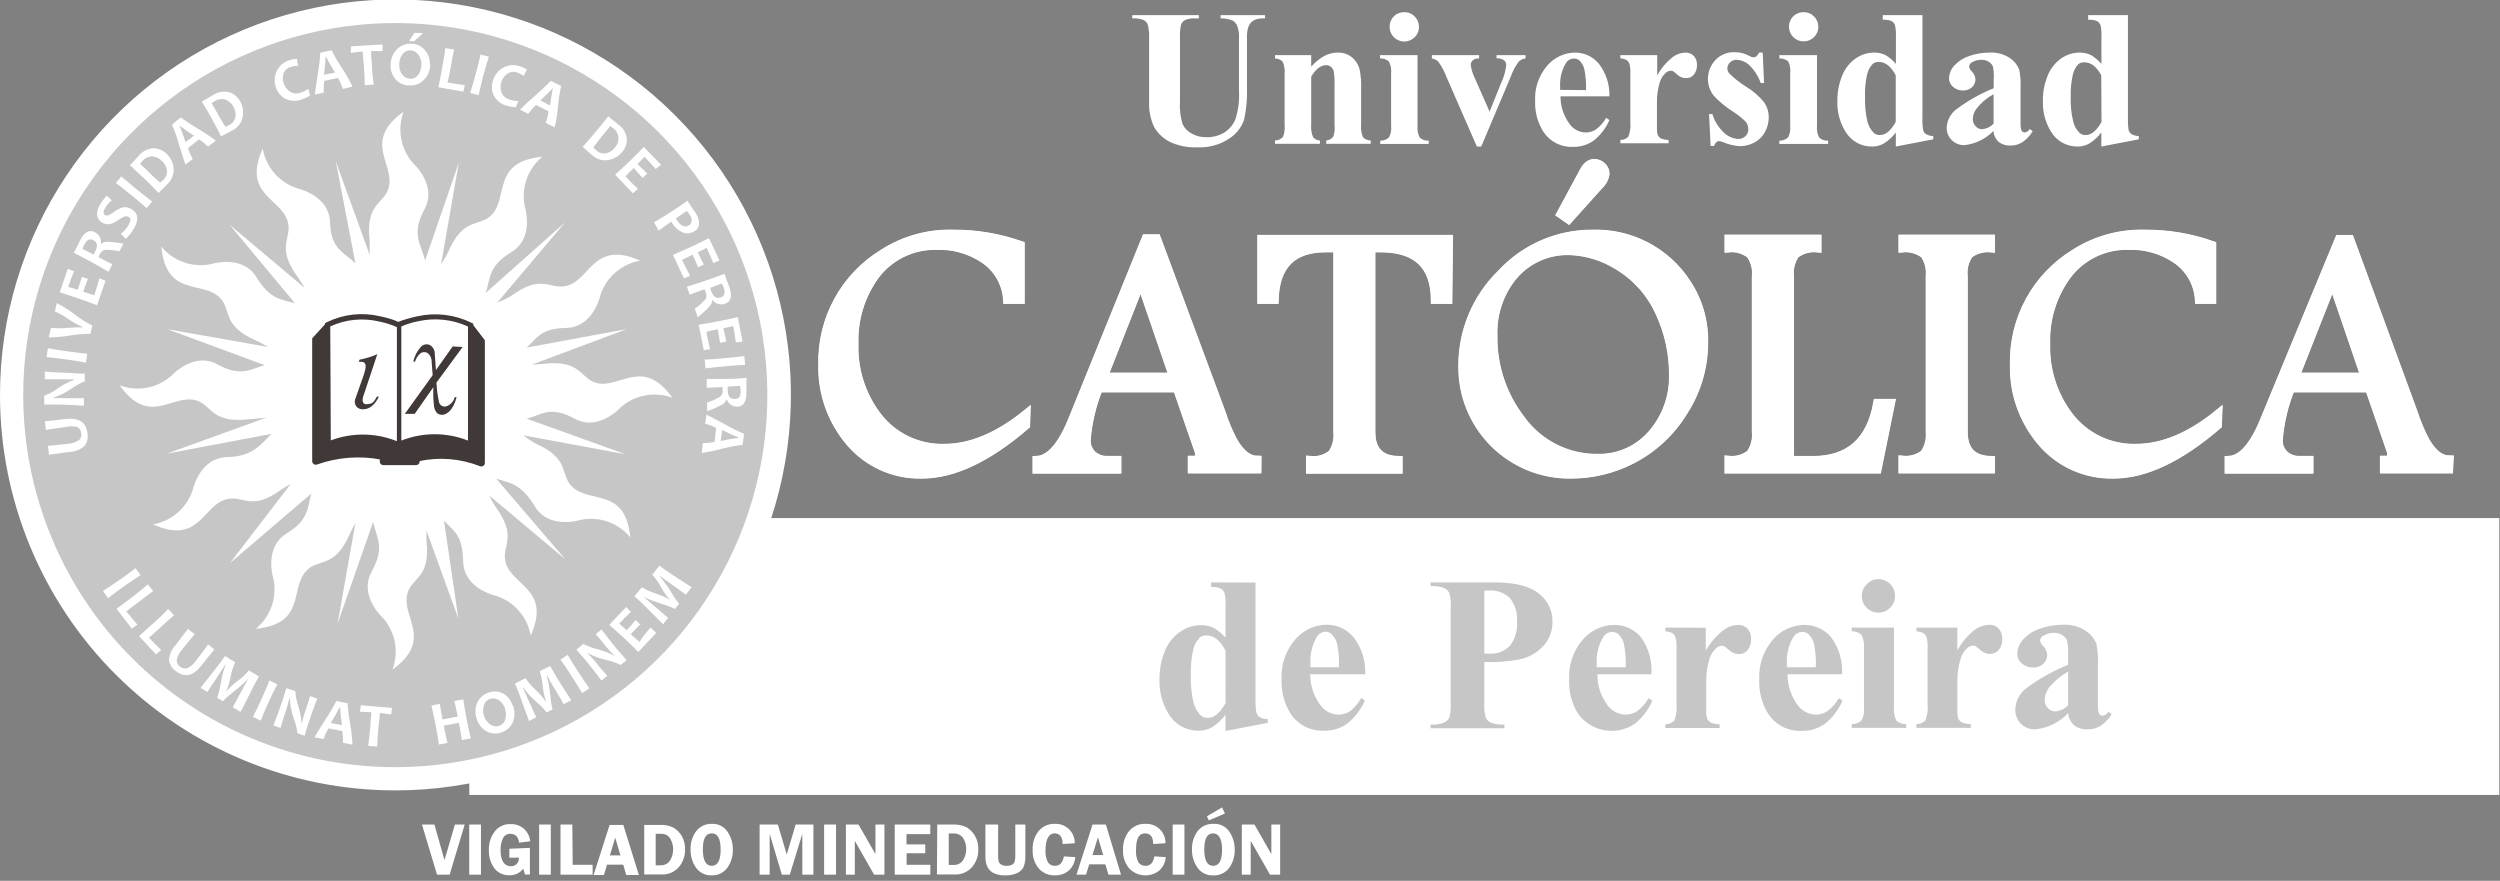 <svg width="281" height="99" viewBox="0 0 281 99" fill="none" xmlns="http://www.w3.org/2000/svg">
<rect x="0" y="0" width="281" height="99" fill="#808080" stroke="none"/>
<g clip-path="url(#clip0_1_2)">
<path d="M280.92 58.23H52.75V89.35H280.92V58.23Z" fill="white"/>
<path fill-rule="evenodd" clip-rule="evenodd" d="M-5.13342e-06 44.42C-0.006 35.627 2.596 27.029 7.478 19.715C12.36 12.4 19.301 6.699 27.424 3.33C35.546 -0.038 44.486 -0.921 53.111 0.792C61.736 2.505 69.659 6.738 75.877 12.956C82.096 19.173 86.331 27.095 88.046 35.719C89.761 44.344 88.88 53.284 85.514 61.407C82.147 69.531 76.447 76.473 69.134 81.356C61.821 86.24 53.224 88.844 44.43 88.84C32.648 88.84 21.349 84.16 13.017 75.83C4.685 67.5 0.003 56.202 -5.13342e-06 44.42" fill="white"/>
<path fill-rule="evenodd" clip-rule="evenodd" d="M1.81 44.42C1.798 35.983 4.289 27.733 8.968 20.712C13.647 13.692 20.304 8.217 28.095 4.981C35.887 1.745 44.463 0.893 52.739 2.533C61.015 4.174 68.618 8.232 74.587 14.195C80.555 20.158 84.621 27.757 86.269 36.032C87.917 44.306 87.073 52.883 83.844 60.678C80.616 68.472 75.147 75.134 68.131 79.819C61.115 84.505 52.867 87.004 44.43 87C33.133 87 22.299 82.515 14.307 74.531C6.316 66.547 1.821 55.717 1.81 44.42" fill="white"/>
<path fill-rule="evenodd" clip-rule="evenodd" d="M2.61 44.42C2.608 36.148 5.059 28.062 9.653 21.183C14.247 14.305 20.778 8.943 28.419 5.776C36.061 2.609 44.47 1.78 52.583 3.392C60.696 5.005 68.148 8.987 73.998 14.835C79.847 20.683 83.831 28.135 85.446 36.248C87.06 44.36 86.233 52.769 83.068 60.411C79.903 68.054 74.543 74.586 67.665 79.181C60.788 83.777 52.702 86.23 44.43 86.23C38.939 86.231 33.501 85.151 28.427 83.05C23.353 80.95 18.743 77.87 14.859 73.988C10.976 70.105 7.895 65.496 5.794 60.422C3.692 55.349 2.61 49.911 2.61 44.42" fill="#C6C6C6"/>
<path fill-rule="evenodd" clip-rule="evenodd" d="M34.24 32.36C34.01 31.98 33.77 31.57 33.52 31.22C30.91 27.7 32.87 26.84 32.35 24.93C31.64 22.26 27.19 21.93 29.53 16.69C29.702 17.7 30.143 18.646 30.806 19.427C31.47 20.208 32.331 20.796 33.3 21.13C34.88 21.53 37.05 22.65 37.1 25.02C37.16 28.02 38.74 28.41 39.95 29.6L37.75 18.16L41.55 28.65C41.55 28.11 41.55 27.55 41.55 27.09C41.06 22.74 43.18 22.98 43.69 21.09C44.41 18.42 40.69 15.9 45.37 12.54C45.009 13.497 44.911 14.534 45.087 15.542C45.263 16.549 45.706 17.492 46.37 18.27C47.54 19.4 48.86 21.46 47.71 23.53C46.15 26.38 47.37 27.48 47.78 29.28L51.57 18.28L49.57 29.74C49.82 29.27 50.17 28.79 50.37 28.33C52.11 24.33 53.84 25.57 55.24 24.18C57.19 22.18 55.24 18.18 60.96 17.61C60.167 18.264 59.564 19.117 59.212 20.083C58.861 21.048 58.773 22.09 58.96 23.1C59.41 24.66 59.52 27.1 57.49 28.33C54.84 29.93 55.14 31.33 54.59 32.93L63.51 25L55.9 34C56.431 33.806 56.943 33.566 57.43 33.28C60.95 30.68 61.81 32.63 63.72 32.12C66.39 31.41 66.72 26.96 71.96 29.3C70.95 29.473 70.005 29.914 69.224 30.578C68.443 31.241 67.855 32.102 67.52 33.07C67.13 34.65 66 36.81 63.63 36.86C60.74 36.92 60.37 38 59.2 39.07L70.45 36.99L59.74 41C60.17 40.95 60.63 40.94 61.03 40.9C65.39 40.4 65.15 42.52 67.03 43.04C69.71 43.75 72.22 40.04 75.58 44.71C74.622 44.354 73.587 44.26 72.58 44.435C71.573 44.611 70.631 45.051 69.85 45.71C68.72 46.89 66.66 48.2 64.59 47.06C61.82 45.54 60.84 46.65 59.2 47.06L70.32 51.06L58.81 48.93C59.232 49.253 59.673 49.55 60.13 49.82C64.13 51.56 62.89 53.29 64.28 54.68C66.28 56.68 70.28 54.68 70.85 60.41C70.201 59.615 69.349 59.009 68.385 58.657C67.42 58.305 66.379 58.22 65.37 58.41C63.8 58.86 61.37 58.96 60.13 56.94C58.54 54.31 57.32 54.3 55.78 53.81L63.55 62.88L55 55.7C55.191 56.124 55.415 56.532 55.67 56.92C58.27 60.44 56.32 61.3 56.83 63.21C57.54 65.88 61.99 66.21 59.65 71.45C59.476 70.435 59.031 69.486 58.362 68.702C57.693 67.919 56.825 67.331 55.85 67C54.27 66.61 52.11 65.48 52.06 63.11C51.99 60.11 51.06 59.76 49.9 58.52L51.52 69.52L47.93 59.63C47.93 60 47.93 60.38 47.93 60.71C48.42 65.06 46.3 64.83 45.79 66.71C45.07 69.38 48.79 71.9 44.11 75.26C44.471 74.303 44.569 73.266 44.393 72.258C44.217 71.251 43.774 70.308 43.11 69.53C41.94 68.4 40.62 66.34 41.77 64.26C43.36 61.37 42.27 60.47 41.95 58.64L37.95 70.08L39.95 58.76C39.75 59.16 39.52 59.57 39.35 59.95C37.61 63.95 35.88 62.71 34.49 64.1C32.49 66.1 34.49 70.1 28.76 70.67C29.553 70.019 30.158 69.168 30.51 68.204C30.861 67.24 30.948 66.199 30.76 65.19C30.31 63.62 30.2 61.19 32.23 59.95C34.75 58.43 34.54 57.03 35 55.47L25.84 63.3L32.66 54.42C32.333 54.575 32.019 54.756 31.72 54.96C28.2 57.56 27.34 55.61 25.43 56.12C22.76 56.83 22.43 61.28 17.19 58.94C18.2 58.767 19.145 58.326 19.926 57.663C20.707 56.999 21.295 56.139 21.63 55.17C22.02 53.59 23.15 51.43 25.52 51.38C28.47 51.31 29.32 49.93 30.52 48.76L18.72 51L30 46.92C29.4 47.03 28.63 47.05 28 47.12C23.65 47.62 23.88 45.5 22 44.99C19.33 44.27 16.81 47.99 13.45 43.31C14.408 43.669 15.444 43.765 16.451 43.59C17.458 43.414 18.401 42.972 19.18 42.31C20.31 41.13 22.38 39.82 24.45 40.96C27.04 42.39 28.12 41.51 29.74 41.04L18.82 37L30.13 39C29.712 38.749 29.281 38.518 28.84 38.31C24.84 36.56 26.09 34.84 24.69 33.44C22.69 31.49 18.69 33.44 18.13 27.71C18.781 28.503 19.633 29.108 20.596 29.46C21.56 29.811 22.601 29.898 23.61 29.71C25.18 29.26 27.61 29.15 28.84 31.18C30.33 33.63 31.6 33.66 33.15 34.08L25.8 25.25L34.24 32.36Z" fill="white"/>
<path d="M81 49.57C81.659 49.417 82.327 49.303 83 49.23V49.17C82.376 48.922 81.765 48.642 81.17 48.33L81 49.57ZM78.88 50.91L79 49.82C79.44 49.811 79.879 49.761 80.31 49.67L80.5 48.09C80.106 47.895 79.694 47.738 79.27 47.62L79.39 46.62C79.48 46.62 80.18 46.99 81.48 47.69C82.174 48.091 82.892 48.449 83.63 48.76L83.47 50C82.688 50.096 81.913 50.243 81.15 50.44C80.395 50.648 79.626 50.805 78.85 50.91H78.88ZM82.59 44.84C83.05 44.84 83.27 44.54 83.25 43.94C83.245 43.748 83.222 43.557 83.18 43.37C82.82 43.37 82.36 43.44 81.79 43.46C81.784 43.567 81.784 43.673 81.79 43.78C81.79 44.5 82.06 44.86 82.56 44.84H82.59ZM79.48 46.24V45.24C79.996 45.084 80.49 44.862 80.95 44.58C81.049 44.494 81.125 44.386 81.172 44.264C81.219 44.142 81.236 44.01 81.22 43.88C81.22 43.75 81.22 43.62 81.22 43.5L79.44 43.59V42.59C80.13 42.59 80.91 42.59 81.77 42.59C82.63 42.59 83.32 42.52 83.9 42.47V43.07C83.9 43.14 83.9 43.28 83.9 43.5C83.9 43.72 83.9 43.92 83.9 44.1C83.9 45.1 83.6 45.69 82.9 45.71C82.631 45.726 82.364 45.651 82.142 45.497C81.921 45.343 81.758 45.118 81.68 44.86V44.86C81.592 45.128 81.406 45.353 81.16 45.49C80.608 45.779 80.036 46.029 79.45 46.24H79.48ZM79.3 41.41L79.21 40.41C79.92 40.41 80.7 40.32 81.54 40.25C82.38 40.18 83.08 40.1 83.66 40.02L83.75 41.02C83.17 41.02 82.46 41.09 81.62 41.16C80.78 41.23 80 41.32 79.27 41.41H79.3ZM79.84 39.25L79.1 39.36L78.54 36.5C79.22 36.39 79.99 36.26 80.84 36.09C81.69 35.92 82.36 35.78 82.93 35.64L83.46 38.38L82.71 38.49C82.62 37.81 82.52 37.19 82.41 36.64C82.1 36.73 81.74 36.81 81.31 36.89C81.403 37.357 81.513 37.857 81.64 38.39L80.94 38.53C80.86 38 80.77 37.53 80.68 37.01C80.22 37.1 79.8 37.19 79.4 37.29C79.49 37.91 79.64 38.56 79.81 39.25H79.84ZM81 33.44C81.43 33.29 81.55 32.94 81.36 32.38C81.3 32.198 81.219 32.024 81.12 31.86C80.8 32 80.36 32.16 79.83 32.35C79.83 32.47 79.9 32.57 79.92 32.65C80.14 33.34 80.5 33.6 81 33.44ZM78.43 35.68L78.1 34.68C78.549 34.375 78.959 34.016 79.32 33.61C79.38 33.496 79.412 33.369 79.412 33.24C79.412 33.111 79.38 32.984 79.32 32.87L79.2 32.51C78.64 32.7 78.08 32.91 77.52 33.12L77.21 32.22C77.87 32.02 78.62 31.78 79.44 31.5C80.26 31.22 80.89 30.98 81.44 30.77L81.63 31.33C81.63 31.39 81.7 31.53 81.78 31.73C81.86 31.93 81.93 32.12 81.99 32.3C82.33 33.3 82.16 33.91 81.48 34.14C81.226 34.233 80.948 34.238 80.691 34.155C80.433 34.072 80.211 33.904 80.06 33.68V33.68C80.057 33.961 79.946 34.229 79.75 34.43C79.338 34.883 78.89 35.301 78.41 35.68H78.43ZM77.57 31L76.88 31.29L75.64 28.65C76.28 28.38 76.99 28.07 77.78 27.7C78.57 27.33 79.17 27.03 79.69 26.76L80.87 29.28L80.17 29.57C79.92 28.93 79.67 28.36 79.43 27.85C79.15 28.01 78.82 28.18 78.43 28.36C78.63 28.79 78.86 29.25 79.11 29.73L78.46 30.04C78.25 29.54 78.05 29.04 77.84 28.63C77.42 28.83 77.03 29.02 76.67 29.21C76.94 29.79 77.24 30.38 77.57 31ZM77.42 25.33C77.83 25.06 77.86 24.65 77.5 24.11C77.408 23.965 77.301 23.831 77.18 23.71C76.83 23.96 76.43 24.24 75.97 24.54C76 24.598 76.034 24.655 76.07 24.71C76.52 25.42 77 25.62 77.42 25.34V25.33ZM78.06 25.97C77.867 26.11 77.641 26.197 77.404 26.222C77.167 26.247 76.927 26.208 76.71 26.11C76.239 25.897 75.843 25.549 75.57 25.11L75.45 24.92C75.09 25.147 74.62 25.48 74.04 25.92L73.51 25C74.08 24.66 74.75 24.25 75.51 23.76C76.27 23.27 76.79 22.91 77.27 22.56L77.6 23.07C77.6 23.14 77.74 23.27 77.87 23.47C78 23.67 78.13 23.84 78.22 23.99C78.447 24.304 78.569 24.682 78.57 25.07C78.581 25.257 78.539 25.444 78.448 25.608C78.358 25.773 78.224 25.908 78.06 26V25.97ZM71.71 21.22L71.14 21.73L69.14 19.63C69.66 19.17 70.23 18.63 70.86 18.04C71.49 17.45 71.96 16.95 72.36 16.52L74.3 18.52L73.7 19C73.253 18.48 72.833 18.02 72.44 17.62C72.23 17.86 71.96 18.13 71.65 18.43C71.99 18.77 72.35 19.13 72.75 19.51L72.23 20C71.88 19.6 71.53 19.23 71.23 18.88L70.31 19.8C70.71 20.28 71.18 20.75 71.71 21.23V21.22ZM69.11 16.6C69.379 16.301 69.525 15.912 69.52 15.51C69.51 15.292 69.45 15.079 69.344 14.888C69.239 14.697 69.09 14.534 68.91 14.41C68.81 14.318 68.699 14.237 68.58 14.17C68.31 14.53 68.01 14.91 67.69 15.29C67.37 15.67 67 16.13 66.69 16.56C66.783 16.676 66.887 16.783 67 16.88C67.147 17.024 67.326 17.131 67.522 17.192C67.719 17.253 67.927 17.266 68.13 17.23C68.516 17.138 68.861 16.92 69.11 16.61V16.6ZM69.92 17.09C69.525 17.578 68.961 17.899 68.34 17.99C68.017 18.04 67.687 18.016 67.375 17.919C67.063 17.822 66.777 17.655 66.54 17.43C66.28 17.21 65.93 16.9 65.49 16.5C65.96 15.98 66.49 15.4 67.03 14.73C67.57 14.06 68.03 13.54 68.36 13.07L68.82 13.46L69.17 13.73L69.46 13.97C69.735 14.153 69.966 14.394 70.139 14.675C70.312 14.957 70.421 15.272 70.46 15.6C70.481 16.151 70.287 16.689 69.92 17.1V17.09ZM61.82 11.86C62.01 10.63 62.12 9.97 62.16 9.86C62.16 9.94 61.64 10.42 60.74 11.29L61.82 11.86ZM62.35 14.31L61.35 13.81C61.49 13.39 61.594 12.958 61.66 12.52L60.24 11.8C59.92 12.106 59.628 12.44 59.37 12.8L58.45 12.33C58.993 11.772 59.564 11.241 60.16 10.74C60.775 10.221 61.36 9.667 61.91 9.08L63.07 9.66C62.901 10.431 62.784 11.213 62.72 12C62.645 12.78 62.521 13.555 62.35 14.32V14.31ZM58.28 11.31L57.98 12.05C57.649 12.039 57.32 11.988 57 11.9C56.681 11.823 56.383 11.678 56.124 11.477C55.865 11.275 55.653 11.02 55.5 10.73C55.372 10.461 55.3 10.169 55.288 9.872C55.276 9.575 55.324 9.278 55.43 9C55.614 8.403 56.023 7.901 56.57 7.6C56.864 7.44 57.188 7.347 57.522 7.326C57.855 7.306 58.189 7.358 58.5 7.48C58.754 7.558 58.996 7.669 59.22 7.81L58.86 8.53C58.648 8.37 58.412 8.245 58.16 8.16C57.97 8.085 57.765 8.059 57.562 8.083C57.36 8.108 57.167 8.182 57 8.3C56.683 8.538 56.452 8.872 56.34 9.252C56.228 9.632 56.242 10.038 56.38 10.41C56.465 10.604 56.593 10.777 56.754 10.916C56.915 11.054 57.105 11.155 57.31 11.21C57.624 11.305 57.951 11.353 58.28 11.35V11.31ZM53.79 10.69L52.85 10.44C53.07 9.76 53.28 9.02 53.5 8.2C53.72 7.38 53.89 6.7 54.01 6.13L54.95 6.38C54.77 6.927 54.57 7.593 54.35 8.38C54.13 9.3 53.94 10.05 53.79 10.73V10.69ZM52.24 9.57L52.08 10.3L49.27 9.81C49.41 9.2 49.56 8.44 49.72 7.51C49.88 6.58 50 6 50.05 5.41L51.05 5.57C50.93 6.08 50.79 6.78 50.64 7.67C50.52 8.34 50.41 8.88 50.31 9.27C50.897 9.383 51.54 9.483 52.24 9.57ZM47.53 3.71C47.394 3.877 47.24 4.028 47.07 4.16C46.894 4.306 46.727 4.463 46.57 4.63H46C46.072 4.462 46.166 4.303 46.28 4.16C46.388 4.016 46.481 3.862 46.56 3.7L47.53 3.71ZM47.36 7.29C47.384 6.869 47.256 6.454 47 6.12C46.898 5.979 46.764 5.864 46.61 5.784C46.455 5.704 46.284 5.662 46.11 5.66C45.942 5.654 45.775 5.69 45.625 5.765C45.475 5.84 45.346 5.952 45.25 6.09C44.998 6.412 44.867 6.812 44.88 7.22C44.849 7.638 44.97 8.053 45.22 8.39C45.324 8.531 45.459 8.646 45.616 8.726C45.772 8.806 45.945 8.848 46.12 8.85C46.291 8.86 46.462 8.825 46.616 8.75C46.77 8.675 46.903 8.561 47 8.42C47.243 8.094 47.37 7.696 47.36 7.29ZM48.36 7.2C48.367 7.52 48.31 7.839 48.193 8.138C48.076 8.436 47.902 8.709 47.68 8.94C47.469 9.171 47.208 9.35 46.916 9.465C46.625 9.579 46.312 9.625 46 9.6C45.716 9.604 45.434 9.547 45.174 9.433C44.913 9.319 44.68 9.151 44.49 8.94C44.29 8.72 44.136 8.463 44.036 8.183C43.937 7.903 43.894 7.607 43.91 7.31C43.896 6.667 44.137 6.045 44.58 5.58C44.784 5.359 45.034 5.185 45.312 5.069C45.59 4.953 45.889 4.899 46.19 4.91C46.474 4.906 46.756 4.963 47.016 5.077C47.276 5.191 47.51 5.359 47.7 5.57C47.905 5.788 48.064 6.044 48.169 6.324C48.274 6.603 48.322 6.901 48.31 7.2H48.36ZM43 5V5.74C42.54 5.74 42.11 5.74 41.7 5.74C41.7 6.17 41.76 6.65 41.8 7.18C41.8 8 41.92 8.78 42 9.51L41 9.58C41 8.847 40.96 8.067 40.88 7.24C40.84 6.72 40.8 6.24 40.76 5.8C40.44 5.8 40 5.85 39.44 5.95V5.21L43 5ZM37.66 8.16C37.294 7.593 36.96 7.005 36.66 6.4H36.6C36.573 7.07 36.51 7.737 36.41 8.4L37.66 8.16ZM39.66 9.72L38.54 10C38.4 9.57 38.219 9.155 38 8.76L36.45 9.09C36.384 9.527 36.367 9.97 36.4 10.41L35.4 10.63C35.4 10.54 35.49 9.77 35.72 8.31C35.863 7.52 35.957 6.722 36 5.92L37.27 5.65C37.611 6.344 38.002 7.012 38.44 7.65C38.877 8.312 39.268 9.004 39.61 9.72H39.66ZM34.66 9.99L34.85 10.75C34.574 10.921 34.279 11.059 33.97 11.16C33.664 11.281 33.337 11.339 33.009 11.328C32.68 11.318 32.357 11.24 32.06 11.1C31.55 10.817 31.17 10.348 31 9.79C30.801 9.199 30.837 8.555 31.1 7.99C31.244 7.688 31.452 7.421 31.709 7.207C31.966 6.993 32.267 6.837 32.59 6.75C32.844 6.671 33.105 6.621 33.37 6.6L33.5 7.39C33.235 7.388 32.972 7.428 32.72 7.51C32.53 7.557 32.353 7.648 32.205 7.777C32.057 7.906 31.942 8.068 31.87 8.25C31.752 8.627 31.76 9.033 31.893 9.405C32.027 9.777 32.279 10.095 32.61 10.31C32.792 10.419 32.997 10.484 33.208 10.502C33.42 10.519 33.633 10.488 33.83 10.41C34.123 10.309 34.402 10.171 34.66 10V9.99ZM26.24 11.99C26.049 11.631 25.738 11.351 25.36 11.2C25.153 11.136 24.934 11.119 24.72 11.15C24.505 11.181 24.3 11.26 24.12 11.38L23.78 11.6C24.02 11.99 24.26 12.4 24.5 12.84C24.74 13.28 25.04 13.79 25.32 14.25C25.462 14.202 25.599 14.142 25.73 14.07C25.918 13.984 26.083 13.855 26.212 13.694C26.34 13.532 26.429 13.342 26.47 13.14C26.523 12.745 26.442 12.344 26.24 12V11.99ZM27 11.4C27.307 11.943 27.403 12.58 27.27 13.19C27.2 13.509 27.058 13.808 26.855 14.065C26.652 14.321 26.394 14.528 26.1 14.67C25.8 14.84 25.38 15.05 24.85 15.32C24.54 14.7 24.18 14.01 23.76 13.25C23.34 12.49 22.99 11.91 22.68 11.41L23.21 11.12L23.59 10.89L23.92 10.7C24.191 10.516 24.497 10.391 24.82 10.334C25.142 10.277 25.473 10.289 25.79 10.37C26.311 10.545 26.744 10.914 27 11.4V11.4ZM21.8 15.25C21.233 14.896 20.686 14.512 20.16 14.1V14.1C20.21 14.17 20.44 14.8 20.86 15.98L21.8 15.25ZM24.25 15.81L23.38 16.48C23.072 16.177 22.737 15.903 22.38 15.66L21.13 16.66C21.27 17.08 21.451 17.485 21.67 17.87L20.85 18.5C20.803 18.427 20.563 17.687 20.13 16.28C19.915 15.503 19.647 14.741 19.33 14L20.33 13.2C20.96 13.672 21.618 14.106 22.3 14.5C22.976 14.896 23.628 15.334 24.25 15.81V15.81ZM18.18 18.07C17.896 17.779 17.516 17.601 17.11 17.57C16.898 17.576 16.69 17.625 16.499 17.717C16.307 17.808 16.137 17.939 16 18.1L15.74 18.42C16.09 18.72 16.44 19.04 16.8 19.42C17.16 19.8 17.59 20.17 18 20.52C18.12 20.435 18.234 20.341 18.34 20.24C18.492 20.101 18.61 19.928 18.685 19.735C18.76 19.543 18.789 19.336 18.77 19.13C18.704 18.718 18.495 18.343 18.18 18.07V18.07ZM18.73 17.29C19.183 17.718 19.46 18.299 19.51 18.92C19.535 19.248 19.486 19.577 19.367 19.884C19.247 20.19 19.061 20.466 18.82 20.69C18.59 20.93 18.25 21.26 17.82 21.69C17.34 21.19 16.82 20.63 16.17 20.03C15.52 19.43 15.05 19 14.61 18.56L15.02 18.13L15.32 17.81C15.45 17.66 15.54 17.57 15.58 17.53C15.783 17.272 16.039 17.061 16.331 16.911C16.622 16.761 16.942 16.676 17.27 16.66C17.819 16.677 18.341 16.902 18.73 17.29V17.29ZM17.1 22.64L16.49 23.4C15.96 22.93 15.36 22.4 14.7 21.89C14.04 21.38 13.49 20.89 13.02 20.58L13.63 19.83C14.06 20.21 14.63 20.67 15.26 21.2C15.89 21.73 16.54 22.23 17.1 22.64ZM14.85 23.56C15.6 24.05 15.62 24.83 14.92 25.91C14.7 26.254 14.434 26.567 14.13 26.84L13.58 26.29C13.864 26.071 14.111 25.808 14.31 25.51C14.466 25.293 14.582 25.049 14.65 24.79C14.668 24.714 14.661 24.634 14.63 24.562C14.599 24.491 14.547 24.43 14.48 24.39C14.408 24.345 14.326 24.317 14.241 24.308C14.156 24.3 14.07 24.31 13.99 24.34C13.716 24.459 13.454 24.607 13.21 24.78C12.955 24.973 12.662 25.11 12.35 25.18C12.196 25.213 12.036 25.214 11.881 25.183C11.727 25.152 11.58 25.09 11.45 25C11.297 24.908 11.169 24.782 11.075 24.63C10.981 24.479 10.924 24.308 10.91 24.13C10.911 23.683 11.054 23.249 11.32 22.89C11.509 22.567 11.738 22.268 12 22L12.57 22.52C12.3 22.73 12.067 22.984 11.88 23.27C11.59 23.72 11.56 24.02 11.8 24.18C11.865 24.214 11.937 24.232 12.01 24.232C12.083 24.232 12.155 24.214 12.22 24.18C12.461 24.064 12.689 23.924 12.9 23.76C13.176 23.554 13.488 23.401 13.82 23.31C14 23.276 14.184 23.28 14.362 23.323C14.54 23.366 14.706 23.447 14.85 23.56V23.56ZM10.5 27C10.1 26.79 9.76 26.94 9.5 27.46C9.408 27.626 9.331 27.8 9.27 27.98C9.59 28.13 10.01 28.33 10.51 28.6C10.568 28.509 10.622 28.416 10.67 28.32C11 27.72 11 27.28 10.5 27ZM13.9 27.35L13.42 28.25C12.892 28.131 12.351 28.074 11.81 28.08C11.683 28.108 11.565 28.165 11.464 28.246C11.364 28.328 11.283 28.432 11.23 28.55C11.17 28.67 11.11 28.78 11.06 28.89C11.58 29.17 12.06 29.44 12.64 29.7L12.2 30.54C11.6 30.19 10.92 29.81 10.2 29.41C9.48 29.01 8.83 28.7 8.3 28.41L8.53 28C8.53 27.94 8.63 27.81 8.72 27.62C8.81 27.43 8.91 27.2 9 27C9.49 26.07 10.05 25.77 10.69 26.11C10.929 26.234 11.121 26.433 11.235 26.678C11.349 26.922 11.379 27.197 11.32 27.46V27.46C11.421 27.362 11.542 27.286 11.675 27.238C11.808 27.189 11.949 27.17 12.09 27.18C12.698 27.2 13.303 27.271 13.9 27.39V27.35ZM11.15 31.28L11.86 31.55L10.91 34.31C10.27 34.06 9.53 33.79 8.71 33.51C7.89 33.23 7.25 33.02 6.71 32.85L7.62 30.22L8.32 30.5C8.06 31.14 7.84 31.72 7.66 32.25C7.973 32.33 8.333 32.44 8.74 32.58C8.89 32.13 9.05 31.64 9.2 31.12L9.88 31.35C9.68 31.85 9.5 32.35 9.35 32.79C9.78 32.94 10.2 33.07 10.59 33.19C10.76 32.64 11 32 11.15 31.32V31.28ZM6.38 34.07C7.085 34.425 7.755 34.847 8.38 35.33C9.004 35.817 9.674 36.242 10.38 36.6L10.16 37.52C9.376 37.524 8.593 37.591 7.82 37.72C7.046 37.848 6.264 37.915 5.48 37.92L5.73 36.86C6.339 36.909 6.951 36.909 7.56 36.86C8.158 36.799 8.759 36.779 9.36 36.8V36.8C8.834 36.56 8.326 36.283 7.84 35.97C7.32 35.588 6.76 35.263 6.17 35L6.38 34.07ZM9.8 39.76L9.67 40.76C8.97 40.64 8.2 40.51 7.36 40.39C6.52 40.27 5.83 40.19 5.24 40.14L5.38 39.14C5.94 39.25 6.64 39.36 7.48 39.48C8.32 39.6 9.11 39.69 9.8 39.76ZM9.53 42V42.85C8.99 43.075 8.477 43.361 8 43.7C7.385 44.127 6.711 44.464 6 44.7V44.76C6.456 44.736 6.914 44.736 7.37 44.76C7.93 44.76 8.62 44.76 9.43 44.76V45.61C8.73 45.55 7.95 45.51 7.1 45.48C6.25 45.45 5.56 45.48 4.97 45.48V44.48C5.497 44.285 5.995 44.02 6.45 43.69C7.027 43.277 7.656 42.941 8.32 42.69V42.63C7.864 42.653 7.406 42.653 6.95 42.63C6.33 42.63 5.69 42.63 5.04 42.63V41.77C5.6 41.82 6.31 41.87 7.17 41.89C8.03 41.91 8.83 42 9.53 42ZM5.05 47.35C5.81 47.28 6.58 47.2 7.34 47.1C8.85 46.92 9.68 47.44 9.83 48.68C9.882 48.93 9.879 49.188 9.822 49.436C9.765 49.685 9.655 49.918 9.5 50.12C9.022 50.55 8.403 50.792 7.76 50.8L5.51 51.11L5.39 50.11C6.16 50.04 6.9 49.97 7.62 49.88C8.065 49.863 8.498 49.725 8.87 49.48C8.978 49.387 9.059 49.266 9.105 49.13C9.151 48.995 9.159 48.85 9.13 48.71C9.123 48.564 9.079 48.422 9.002 48.298C8.925 48.174 8.818 48.071 8.69 48C8.257 47.886 7.803 47.886 7.37 48C6.68 48.09 5.94 48.19 5.16 48.32L5.05 47.35Z" fill="white"/>
<path d="M77.7 66.05L77.08 66.84C76.77 66.6 76.24 66.21 75.49 65.68C74.74 65.15 74.26 64.82 74.08 64.68C74.17 64.78 74.33 64.99 74.56 65.29C74.918 65.755 75.252 66.24 75.56 66.74C75.779 67.135 76.037 67.507 76.33 67.85L75.87 68.45C75.463 68.244 75.038 68.077 74.6 67.95C73.87 67.71 73.36 67.53 73.08 67.42C72.8 67.31 72.54 67.18 72.28 67.04C72.5 67.21 72.97 67.61 73.68 68.24C74.39 68.87 74.86 69.24 75.09 69.44L74.53 70.16C74.53 70.16 73.99 69.63 73.06 68.69C72.13 67.75 71.55 67.2 71.32 67.01L72.14 66.01C72.643 66.303 73.176 66.541 73.73 66.72C74.281 66.895 74.811 67.129 75.31 67.42C74.918 66.995 74.582 66.521 74.31 66.01C74.04 65.495 73.704 65.018 73.31 64.59L74.12 63.59C74.49 63.88 75.19 64.36 76.21 65.02C77.23 65.68 77.78 66.02 77.84 66.09L77.7 66.05ZM73.22 70.61L73.75 71.14L71.75 73.28C71.27 72.78 70.75 72.28 70.07 71.65C69.39 71.02 68.93 70.65 68.48 70.23L70.38 68.23L70.91 68.77C70.41 69.25 69.97 69.69 69.59 70.1C69.84 70.3 70.12 70.55 70.44 70.84C70.77 70.49 71.11 70.11 71.44 69.69L71.96 70.18C71.58 70.56 71.23 70.92 70.89 71.28C71.23 71.6 71.56 71.89 71.89 72.15C72.18 71.61 72.63 71.11 73.08 70.57L73.22 70.61ZM70.43 74.2L69.77 74.74C69.235 74.491 68.675 74.3 68.1 74.17C67.366 74.007 66.659 73.741 66 73.38C66.326 73.695 66.633 74.029 66.92 74.38C67.28 74.82 67.72 75.38 68.26 75.96L67.6 76.49C67.18 75.92 66.71 75.3 66.17 74.64C65.63 73.98 65.17 73.45 64.79 73.02L65.58 72.38C66.08 72.642 66.611 72.84 67.16 72.97C67.839 73.146 68.494 73.405 69.11 73.74V73.74C68.783 73.423 68.473 73.089 68.18 72.74C67.79 72.26 67.38 71.74 66.95 71.29L67.61 70.75C67.94 71.21 68.38 71.75 68.92 72.44C69.46 73.13 70 73.68 70.43 74.2ZM66.24 77.37L65.43 77.9C65.06 77.29 64.65 76.62 64.19 75.9C63.73 75.18 63.33 74.61 62.99 74.14L63.81 73.61C64.1 74.11 64.47 74.71 64.93 75.42C65.39 76.13 65.84 76.8 66.24 77.37V77.37ZM64.24 78.69L63.35 79.15C63.17 78.8 62.85 78.23 62.35 77.43C61.85 76.63 61.61 76.12 61.5 75.92H61.45C61.45 76.06 61.56 76.31 61.64 76.68C61.72 77.05 61.8 77.68 61.89 78.4C61.917 78.853 61.991 79.302 62.11 79.74L61.44 80.08C61.161 79.716 60.846 79.381 60.5 79.08C59.93 78.55 59.5 78.18 59.35 77.96C59.2 77.74 58.96 77.51 58.79 77.27H58.74C58.87 77.52 59.12 78.08 59.5 78.94C59.88 79.8 60.14 80.37 60.27 80.63L59.46 81.04C59.46 80.98 59.19 80.33 58.75 79.09C58.31 77.85 58.01 77.09 57.88 76.84L59.06 76.23C59.391 76.713 59.777 77.156 60.21 77.55C60.633 77.945 61.012 78.384 61.34 78.86H61.39C61.194 78.317 61.063 77.753 61 77.18C60.964 76.591 60.849 76.009 60.66 75.45L61.84 74.86C62.05 75.28 62.48 76.01 63.13 77.04C63.78 78.07 64.16 78.63 64.19 78.69H64.24ZM56.79 79.69C56.673 79.281 56.414 78.926 56.06 78.69C55.914 78.594 55.748 78.533 55.575 78.511C55.402 78.488 55.226 78.505 55.06 78.56C54.9 78.612 54.756 78.703 54.64 78.825C54.525 78.948 54.442 79.097 54.4 79.26C54.266 79.645 54.266 80.065 54.4 80.45C54.517 80.86 54.776 81.214 55.13 81.45C55.275 81.548 55.441 81.611 55.614 81.634C55.788 81.656 55.965 81.638 56.13 81.58C56.287 81.523 56.428 81.43 56.543 81.308C56.658 81.187 56.742 81.04 56.79 80.88C56.918 80.477 56.9 80.042 56.74 79.65L56.79 79.69ZM57.65 79.29C57.896 79.886 57.896 80.554 57.65 81.15C57.535 81.426 57.36 81.674 57.139 81.876C56.918 82.078 56.656 82.23 56.37 82.32C56.105 82.42 55.822 82.463 55.539 82.446C55.257 82.429 54.981 82.352 54.73 82.22C54.466 82.083 54.232 81.895 54.041 81.667C53.851 81.438 53.708 81.174 53.62 80.89C53.379 80.29 53.379 79.62 53.62 79.02C53.739 78.744 53.916 78.498 54.139 78.296C54.361 78.094 54.624 77.942 54.91 77.85C55.175 77.75 55.458 77.707 55.741 77.724C56.023 77.741 56.299 77.818 56.55 77.95C57.054 78.233 57.43 78.698 57.6 79.25L57.65 79.29ZM52.92 83L51.92 83.18C51.8 82.44 51.69 81.79 51.58 81.24L49.88 81.57C49.98 82.06 50.11 82.71 50.29 83.5L49.34 83.69C49.22 82.94 49.09 82.17 48.94 81.38C48.79 80.59 48.63 79.89 48.49 79.3L49.44 79.11C49.53 79.75 49.63 80.34 49.74 80.87L51.45 80.54C51.36 80.07 51.23 79.54 51.07 78.8L52.07 78.61C52.15 79.19 52.27 79.89 52.43 80.71C52.59 81.58 52.75 82.35 52.92 83ZM44.06 79.57L43.97 80.31C43.52 80.23 43.09 80.18 42.69 80.14C42.69 80.57 42.6 81.05 42.55 81.58C42.48 82.4 42.43 83.18 42.39 83.91L41.39 83.83C41.48 83.11 41.57 82.33 41.64 81.5C41.64 80.99 41.72 80.5 41.75 80.06L40.46 80L40.56 79.27L44.06 79.57ZM38.44 81.5C38.334 80.838 38.264 80.17 38.23 79.5H38.17C37.87 80.105 37.536 80.693 37.17 81.26L38.44 81.5ZM39.62 83.7L38.55 83.49C38.565 83.049 38.542 82.607 38.48 82.17L36.93 81.87C36.7 82.248 36.512 82.651 36.37 83.07L35.37 82.87C35.37 82.79 35.79 82.12 36.58 80.87C37.031 80.204 37.438 79.509 37.8 78.79L39.07 79.04C39.119 79.825 39.216 80.607 39.36 81.38C39.496 82.15 39.583 82.929 39.62 83.71V83.7ZM34.24 82.7L33.44 82.42C33.358 81.832 33.21 81.255 33 80.7C32.757 79.99 32.612 79.249 32.57 78.5H32.52C32.423 78.946 32.303 79.387 32.16 79.82C31.97 80.35 31.76 81.01 31.53 81.82L30.73 81.54C30.99 80.88 31.27 80.15 31.54 79.35C31.81 78.55 32.03 77.88 32.19 77.35L33.19 77.68C33.228 78.242 33.339 78.797 33.52 79.33C33.734 79.998 33.862 80.69 33.9 81.39V81.39C34.02 80.89 34.14 80.45 34.27 80.06C34.47 79.48 34.67 78.87 34.85 78.25L35.66 78.52C35.45 79.05 35.2 79.72 34.92 80.52C34.64 81.32 34.44 82 34.24 82.69V82.7ZM29.31 81L28.43 80.58C28.76 79.95 29.1 79.25 29.43 78.49C29.76 77.73 30.07 77.08 30.29 76.49L31.17 76.91C30.9 77.42 30.59 78.05 30.23 78.82C29.87 79.59 29.58 80.32 29.31 81ZM27 80L26.15 79.49C26.35 79.16 26.67 78.58 27.1 77.76C27.53 76.94 27.81 76.44 27.93 76.24C27.84 76.34 27.66 76.53 27.38 76.8C27.1 77.07 26.67 77.44 26.06 77.92C25.696 78.184 25.361 78.486 25.06 78.82L24.41 78.43C24.565 78.002 24.679 77.56 24.75 77.11C24.9 76.35 25.01 75.83 25.09 75.54C25.17 75.25 25.27 74.97 25.38 74.7H25.33C25.183 74.94 24.85 75.45 24.33 76.23C23.8 77.01 23.46 77.53 23.33 77.78L22.56 77.32C22.56 77.26 23.02 76.71 23.83 75.68C24.64 74.65 25.13 74 25.29 73.74L26.43 74.43C26.192 74.964 26.017 75.525 25.91 76.1C25.807 76.667 25.639 77.221 25.41 77.75C25.788 77.301 26.218 76.898 26.69 76.55C27.167 76.208 27.598 75.804 27.97 75.35L29.1 76.03C28.86 76.43 28.47 77.19 27.93 78.28C27.39 79.37 27.08 80 27 80ZM24.1 73C23.61 73.59 23.1 74.19 22.65 74.79C21.72 75.99 20.76 76.21 19.78 75.44C19.572 75.3 19.395 75.119 19.261 74.907C19.127 74.695 19.038 74.458 19 74.21C19.034 73.565 19.3 72.954 19.75 72.49C20.22 71.89 20.68 71.28 21.12 70.69L21.89 71.28C21.39 71.87 20.89 72.45 20.47 73.02C20.165 73.347 19.958 73.752 19.87 74.19C19.862 74.332 19.891 74.474 19.954 74.602C20.017 74.73 20.112 74.84 20.23 74.92C20.339 75.019 20.472 75.088 20.616 75.121C20.759 75.154 20.908 75.15 21.05 75.11C21.455 74.909 21.799 74.606 22.05 74.23C22.48 73.68 22.93 73.08 23.39 72.44L24.1 73ZM18.1 73.07L17.54 73.56L15.63 71.5C16.1 71.1 16.63 70.57 17.37 69.93C18.11 69.29 18.51 68.85 18.9 68.45L19.56 69.16C19.16 69.49 18.63 69.96 17.97 70.58C17.47 71.05 17.05 71.41 16.74 71.67C17.17 72.13 17.64 72.6 18.14 73.09L18.1 73.07ZM15.43 70.22L14.82 70.66L13.1 68.43C13.61 68.07 14.23 67.6 14.97 67.03C15.71 66.46 16.2 66.03 16.62 65.68L17.22 66.44C16.79 66.74 16.22 67.17 15.51 67.72C14.97 68.15 14.51 68.47 14.19 68.72C14.58 69.19 15 69.71 15.47 70.24L15.43 70.22ZM12.13 67.22L11.58 66.42C12.17 66.04 12.82 65.6 13.52 65.12C14.22 64.64 14.78 64.22 15.24 63.86L15.8 64.65C15.31 64.96 14.72 65.35 14.02 65.84C13.32 66.33 12.73 66.78 12.17 67.21L12.13 67.22Z" fill="white"/>
<path fill-rule="evenodd" clip-rule="evenodd" d="M45.07 49.52C47.474 48.558 50.156 48.558 52.56 49.52V49.35C52.56 45.87 52.56 37.5 52.56 36.7C50.825 35.911 48.882 35.704 47.02 36.11C46.651 36.177 46.286 36.271 45.93 36.39C45.628 36.485 45.331 36.595 45.04 36.72L45.07 49.52ZM37.18 49.52C39.579 48.612 42.233 48.644 44.61 49.61V36.77C44.321 36.639 44.023 36.525 43.72 36.43C43.364 36.308 43 36.211 42.63 36.14C40.783 35.702 38.843 35.895 37.12 36.69C37.12 37.77 37.17 45.6 37.18 49.17V49.33V49.52ZM36.7 36.52V36.43L36.81 36.37C38.641 35.472 40.728 35.243 42.71 35.72C43.11 35.8 43.49 35.9 43.85 36.01C44.21 36.12 44.47 36.23 44.76 36.36C45.109 36.218 45.466 36.097 45.83 36C46.2 35.89 46.58 35.79 46.98 35.71C48.985 35.274 51.078 35.527 52.92 36.43L53.03 36.49V36.61L54.33 38.3C54.337 38.343 54.337 38.387 54.33 38.43C54.33 38.43 54.33 48.43 54.33 52.05C54.329 52.085 54.32 52.12 54.303 52.151C54.286 52.182 54.261 52.209 54.232 52.228C54.203 52.248 54.169 52.26 54.134 52.264C54.099 52.268 54.063 52.263 54.03 52.25C51.795 51.366 49.348 51.168 47 51.68V51.9C46.995 51.954 46.972 52.005 46.933 52.043C46.895 52.082 46.844 52.105 46.79 52.11H43.07C43.015 52.108 42.963 52.085 42.924 52.046C42.885 52.007 42.862 51.955 42.86 51.9V51.49C40.416 51.027 37.893 51.224 35.55 52.06C35.518 52.071 35.483 52.074 35.449 52.069C35.415 52.065 35.383 52.052 35.355 52.033C35.327 52.013 35.304 51.987 35.287 51.958C35.271 51.928 35.261 51.894 35.26 51.86C35.26 48.28 35.26 38.26 35.26 38.23C35.256 38.183 35.256 38.137 35.26 38.09L36.7 36.52Z" fill="#403937"/>
<path d="M45.07 49.52C47.474 48.558 50.156 48.558 52.56 49.52V49.35C52.56 45.87 52.56 37.5 52.56 36.7C50.825 35.911 48.882 35.704 47.02 36.11C46.651 36.177 46.286 36.271 45.93 36.39C45.628 36.485 45.331 36.595 45.04 36.72L45.07 49.52ZM37.18 49.52C39.579 48.612 42.233 48.644 44.61 49.61V36.77C44.321 36.639 44.023 36.525 43.72 36.43C43.364 36.308 43 36.211 42.63 36.14C40.783 35.702 38.843 35.895 37.12 36.69C37.12 37.77 37.17 45.6 37.18 49.17V49.33V49.52ZM36.7 36.52V36.43L36.81 36.37C38.641 35.472 40.728 35.243 42.71 35.72C43.11 35.8 43.49 35.9 43.85 36.01C44.21 36.12 44.47 36.23 44.76 36.36C45.109 36.218 45.466 36.097 45.83 36C46.2 35.89 46.58 35.79 46.98 35.71C48.985 35.274 51.078 35.527 52.92 36.43L53.03 36.49V36.61L54.33 38.3C54.337 38.343 54.337 38.387 54.33 38.43C54.33 38.43 54.33 48.43 54.33 52.05C54.329 52.085 54.32 52.12 54.303 52.151C54.286 52.182 54.261 52.209 54.232 52.228C54.203 52.248 54.169 52.26 54.134 52.264C54.099 52.268 54.063 52.263 54.03 52.25C51.795 51.366 49.348 51.168 47 51.68V51.9C46.995 51.954 46.972 52.005 46.933 52.043C46.895 52.082 46.844 52.105 46.79 52.11H43.07C43.015 52.108 42.963 52.085 42.924 52.046C42.885 52.007 42.862 51.955 42.86 51.9V51.49C40.416 51.027 37.893 51.224 35.55 52.06C35.518 52.071 35.483 52.074 35.449 52.069C35.415 52.065 35.383 52.052 35.355 52.033C35.327 52.013 35.304 51.987 35.287 51.958C35.271 51.928 35.261 51.894 35.26 51.86C35.26 48.28 35.26 38.26 35.26 38.23C35.256 38.183 35.256 38.137 35.26 38.09L36.7 36.52Z" stroke="#403937" stroke-width="0.34" stroke-miterlimit="22.93"/>
<path fill-rule="evenodd" clip-rule="evenodd" d="M44.61 36.77C44.321 36.639 44.023 36.525 43.72 36.43C43.364 36.308 43 36.211 42.63 36.14C40.783 35.702 38.843 35.895 37.12 36.69C37.12 37.8 37.18 46.12 37.18 49.5C39.58 48.597 42.232 48.629 44.61 49.59V36.77Z" fill="white"/>
<path fill-rule="evenodd" clip-rule="evenodd" d="M46 36.36C45.698 36.455 45.401 36.565 45.11 36.69V49.52C47.516 48.569 50.194 48.569 52.6 49.52C52.6 46.13 52.6 37.82 52.6 36.7C50.861 35.902 48.909 35.692 47.04 36.1C46.67 36.167 46.306 36.261 45.95 36.38" fill="white"/>
<path fill-rule="evenodd" clip-rule="evenodd" d="M42.41 39.81C41.768 40.09 41.097 40.297 40.41 40.43L40.33 40.67C40.71 40.67 41.44 40.5 40.91 42.07L39.91 44.92C39.873 45.043 39.865 45.172 39.886 45.298C39.907 45.424 39.956 45.544 40.031 45.648C40.105 45.752 40.202 45.838 40.315 45.899C40.427 45.96 40.552 45.995 40.68 46C41.89 46.08 42.43 44.88 42.59 44.58H42.36C42.24 44.75 42.05 45.28 41.61 45.38C41.17 45.48 40.91 45.47 40.8 45.2C40.69 44.93 40.8 44.57 40.95 44.2L42.41 39.81Z" fill="#403937"/>
<path fill-rule="evenodd" clip-rule="evenodd" d="M50.88 38.94L49 41.6L48.87 39.78C48.875 39.58 48.827 39.381 48.73 39.206C48.634 39.03 48.492 38.883 48.32 38.78C48.154 38.706 47.969 38.684 47.79 38.718C47.611 38.752 47.447 38.84 47.32 38.97C46.89 39.446 46.59 40.024 46.45 40.65H46.65C46.749 40.319 46.931 40.019 47.18 39.78C47.314 39.651 47.493 39.578 47.68 39.578C47.867 39.578 48.046 39.651 48.18 39.78C48.293 39.9 48.382 40.041 48.44 40.196C48.498 40.35 48.526 40.515 48.52 40.68L48.63 42.17L45.5 46.52H46.61L48.71 43.52C48.679 44.187 48.699 44.856 48.77 45.52C48.781 45.854 48.904 46.175 49.12 46.43C49.282 46.556 49.48 46.624 49.685 46.624C49.89 46.624 50.089 46.556 50.25 46.43C50.9 46.08 51.25 44.95 51.32 44.64H51.11C51.054 44.862 50.948 45.068 50.798 45.242C50.649 45.416 50.461 45.552 50.25 45.64C50.155 45.684 50.05 45.704 49.946 45.699C49.841 45.694 49.739 45.663 49.649 45.61C49.559 45.557 49.483 45.483 49.427 45.394C49.371 45.305 49.338 45.205 49.33 45.1C49.179 44.409 49.089 43.706 49.06 43L52 39L50.88 38.94Z" fill="#403937"/>
<path d="M236.18 8.47C235.65 7.46 235 7 234.26 7C234.025 6.992 233.795 7.066 233.61 7.21C233.311 7.523 233.101 7.909 233 8.33C232.807 9.166 232.723 10.023 232.75 10.88C232.714 11.819 232.808 12.758 233.03 13.67C233.149 14.167 233.41 14.618 233.78 14.97C233.971 15.119 234.209 15.193 234.45 15.18C235.07 15.18 235.66 14.69 236.21 13.71L236.18 8.47ZM239.18 1.7V13.19C239.161 13.644 239.181 14.099 239.24 14.55C239.281 14.758 239.399 14.944 239.57 15.07C239.823 15.215 240.109 15.291 240.4 15.29V15.66L236.19 16.47V14.89C235.82 15.383 235.363 15.803 234.84 16.13C234.435 16.361 233.976 16.479 233.51 16.47C232.903 16.477 232.306 16.322 231.778 16.021C231.251 15.721 230.813 15.286 230.51 14.76C229.89 13.737 229.581 12.556 229.62 11.36C229.602 10.372 229.79 9.392 230.17 8.48C230.477 7.704 231.006 7.037 231.69 6.56C232.295 6.14 233.013 5.913 233.75 5.91C234.19 5.9 234.625 5.996 235.02 6.19C235.468 6.453 235.867 6.792 236.2 7.19V4.19C236.225 3.734 236.191 3.277 236.1 2.83C236.027 2.636 235.89 2.473 235.71 2.37C235.392 2.244 235.05 2.193 234.71 2.22V1.7H239.18ZM224.08 13.91V10.59C223.335 10.991 222.681 11.543 222.16 12.21C221.901 12.543 221.754 12.949 221.74 13.37C221.738 13.53 221.77 13.689 221.831 13.837C221.893 13.985 221.985 14.119 222.1 14.23C222.194 14.331 222.309 14.409 222.437 14.459C222.565 14.509 222.703 14.53 222.84 14.52C223.309 14.468 223.745 14.252 224.07 13.91H224.08ZM224.08 14.7C223.213 15.609 222.05 16.18 220.8 16.31C220.538 16.319 220.276 16.274 220.032 16.178C219.787 16.082 219.565 15.936 219.38 15.75C219.193 15.569 219.046 15.351 218.948 15.11C218.85 14.869 218.803 14.61 218.81 14.35C218.825 13.965 218.923 13.587 219.095 13.242C219.267 12.898 219.511 12.594 219.81 12.35C221.121 11.352 222.561 10.534 224.09 9.92V8.92C224.133 8.428 224.102 7.933 224 7.45C223.897 7.237 223.734 7.06 223.53 6.94C223.301 6.792 223.033 6.716 222.76 6.72C222.354 6.704 221.953 6.812 221.61 7.03C221.53 7.077 221.463 7.142 221.415 7.22C221.366 7.299 221.337 7.388 221.33 7.48C221.363 7.693 221.469 7.887 221.63 8.03C221.871 8.267 222.017 8.583 222.04 8.92C222.041 9.087 222.006 9.253 221.939 9.406C221.872 9.56 221.773 9.697 221.65 9.81C221.375 10.053 221.017 10.182 220.65 10.17C220.239 10.185 219.838 10.042 219.53 9.77C219.388 9.656 219.272 9.511 219.193 9.347C219.113 9.183 219.071 9.003 219.07 8.82C219.084 8.271 219.301 7.747 219.68 7.35C220.146 6.855 220.732 6.486 221.38 6.28C222.109 6.036 222.872 5.911 223.64 5.91C224.435 5.866 225.223 6.076 225.89 6.51C226.373 6.826 226.747 7.283 226.96 7.82C227.09 8.478 227.14 9.15 227.11 9.82V13.69C227.096 13.975 227.116 14.26 227.17 14.54C227.19 14.643 227.247 14.736 227.33 14.8C227.396 14.858 227.482 14.89 227.57 14.89C227.69 14.873 227.804 14.829 227.905 14.762C228.005 14.694 228.089 14.605 228.15 14.5L228.47 14.75C228.176 15.251 227.773 15.678 227.29 16C226.901 16.243 226.449 16.369 225.99 16.36C225.513 16.39 225.041 16.248 224.66 15.96C224.304 15.635 224.092 15.182 224.07 14.7H224.08ZM213.08 8.47C212.56 7.47 211.92 6.96 211.16 6.96C210.925 6.952 210.695 7.026 210.51 7.17C210.198 7.493 209.977 7.894 209.87 8.33C209.681 9.166 209.6 10.023 209.63 10.88C209.596 11.818 209.687 12.756 209.9 13.67C210.024 14.165 210.283 14.615 210.65 14.97C210.841 15.119 211.079 15.193 211.32 15.18C211.94 15.18 212.53 14.69 213.08 13.71V8.47ZM216.08 1.7V13.19C216.057 13.645 216.08 14.1 216.15 14.55C216.184 14.759 216.299 14.946 216.47 15.07C216.723 15.215 217.009 15.291 217.3 15.29V15.66L213.09 16.47V14.89C212.72 15.383 212.263 15.803 211.74 16.13C211.336 16.362 210.876 16.48 210.41 16.47C209.803 16.477 209.206 16.322 208.678 16.021C208.151 15.721 207.713 15.286 207.41 14.76C206.79 13.737 206.481 12.556 206.52 11.36C206.507 10.373 206.694 9.393 207.07 8.48C207.377 7.704 207.906 7.037 208.59 6.56C209.195 6.14 209.913 5.913 210.65 5.91C211.09 5.9 211.525 5.996 211.92 6.19C212.369 6.451 212.769 6.789 213.1 7.19V4.19C213.125 3.734 213.091 3.277 213 2.83C212.931 2.637 212.796 2.474 212.62 2.37C212.302 2.246 211.96 2.195 211.62 2.22V1.7H216.08ZM204.23 6.2V14.11C204.175 14.578 204.262 15.052 204.48 15.47C204.615 15.591 204.774 15.683 204.945 15.742C205.117 15.8 205.299 15.823 205.48 15.81V16.18H200V15.81C200.185 15.819 200.369 15.788 200.541 15.721C200.714 15.654 200.87 15.551 201 15.42C201.195 15.013 201.271 14.559 201.22 14.11V8.27C201.279 7.805 201.202 7.333 201 6.91C200.864 6.79 200.705 6.699 200.534 6.641C200.362 6.582 200.181 6.558 200 6.57V6.2H204.23ZM202.73 1.37C202.947 1.366 203.164 1.406 203.365 1.489C203.566 1.571 203.748 1.694 203.9 1.85C204.052 2.001 204.173 2.18 204.255 2.377C204.337 2.574 204.38 2.786 204.38 3C204.384 3.217 204.344 3.434 204.261 3.635C204.179 3.836 204.056 4.018 203.9 4.17C203.747 4.324 203.565 4.446 203.364 4.529C203.163 4.611 202.947 4.653 202.73 4.65C202.513 4.651 202.298 4.61 202.097 4.527C201.896 4.445 201.714 4.323 201.56 4.17C201.407 4.016 201.285 3.834 201.203 3.633C201.12 3.432 201.079 3.217 201.08 3C201.077 2.783 201.119 2.567 201.201 2.366C201.284 2.165 201.406 1.983 201.56 1.83C201.714 1.678 201.896 1.559 202.098 1.479C202.299 1.4 202.514 1.363 202.73 1.37V1.37ZM198.13 5.93L198.28 9.34H197.91C197.631 8.555 197.172 7.846 196.57 7.27C196.19 6.935 195.706 6.741 195.2 6.72C195.063 6.715 194.927 6.738 194.8 6.788C194.673 6.838 194.557 6.914 194.46 7.01C194.365 7.096 194.288 7.201 194.235 7.318C194.181 7.435 194.152 7.561 194.15 7.69C194.155 7.892 194.229 8.086 194.36 8.24C194.933 8.812 195.571 9.315 196.26 9.74C197.047 10.215 197.744 10.824 198.32 11.54C198.641 12.03 198.811 12.604 198.81 13.19C198.806 13.76 198.662 14.319 198.39 14.82C198.129 15.319 197.725 15.73 197.23 16C196.72 16.285 196.144 16.433 195.56 16.43C194.905 16.389 194.262 16.233 193.66 15.97C193.522 15.915 193.377 15.878 193.23 15.86C192.99 15.86 192.8 16.04 192.65 16.4H192.27L192.1 12.82H192.47C192.712 13.624 193.164 14.349 193.78 14.92C194.207 15.327 194.762 15.575 195.35 15.62C195.504 15.626 195.658 15.601 195.803 15.546C195.947 15.491 196.079 15.407 196.19 15.3C196.294 15.203 196.377 15.086 196.432 14.954C196.487 14.823 196.514 14.682 196.51 14.54C196.517 14.219 196.407 13.906 196.2 13.66C195.763 13.235 195.284 12.857 194.77 12.53C194.002 12.045 193.297 11.467 192.67 10.81C192.217 10.269 191.969 9.586 191.97 8.88C191.97 8.113 192.251 7.373 192.76 6.8C193.047 6.482 193.402 6.234 193.799 6.073C194.195 5.912 194.623 5.842 195.05 5.87C195.596 5.873 196.133 6.014 196.61 6.28C196.751 6.372 196.912 6.427 197.08 6.44C197.189 6.442 197.296 6.415 197.39 6.36C197.532 6.219 197.656 6.061 197.76 5.89L198.13 5.93ZM186.27 6.2V8.47C186.709 7.682 187.297 6.985 188 6.42C188.413 6.107 188.912 5.929 189.43 5.91C189.605 5.904 189.78 5.934 189.943 5.998C190.106 6.062 190.255 6.157 190.38 6.28C190.626 6.554 190.755 6.912 190.74 7.28C190.761 7.68 190.637 8.074 190.39 8.39C190.29 8.513 190.163 8.612 190.019 8.679C189.876 8.747 189.719 8.781 189.56 8.78C189.192 8.796 188.833 8.667 188.56 8.42C188.405 8.274 188.241 8.137 188.07 8.01C187.993 7.968 187.907 7.947 187.82 7.95C187.605 7.951 187.398 8.033 187.24 8.18C186.935 8.449 186.707 8.794 186.58 9.18C186.349 9.918 186.235 10.687 186.24 11.46V14.35C186.224 14.616 186.251 14.883 186.32 15.14C186.39 15.322 186.526 15.472 186.7 15.56C186.969 15.674 187.258 15.732 187.55 15.73V16.1H182.13V15.73C182.295 15.733 182.459 15.702 182.612 15.64C182.764 15.579 182.903 15.487 183.02 15.37C183.227 14.86 183.306 14.307 183.25 13.76V8.32C183.271 7.948 183.24 7.574 183.16 7.21C183.106 7.031 182.998 6.874 182.85 6.76C182.629 6.64 182.382 6.575 182.13 6.57V6.2H186.27ZM178.27 10.13C178.299 9.339 178.236 8.546 178.08 7.77C177.989 7.387 177.788 7.039 177.5 6.77C177.328 6.64 177.116 6.573 176.9 6.58C176.714 6.582 176.533 6.634 176.373 6.728C176.213 6.823 176.081 6.958 175.99 7.12C175.53 7.91 175.311 8.817 175.36 9.73V10.1L178.27 10.13ZM180.89 10.83H175.4C175.395 11.976 175.771 13.091 176.47 14C176.678 14.275 176.947 14.499 177.256 14.653C177.565 14.808 177.905 14.889 178.25 14.89C178.665 14.893 179.07 14.767 179.41 14.53C179.867 14.184 180.248 13.748 180.53 13.25L180.9 13.49C180.506 14.403 179.891 15.204 179.11 15.82C178.441 16.283 177.643 16.524 176.83 16.51C176.169 16.544 175.511 16.404 174.922 16.104C174.332 15.804 173.831 15.354 173.47 14.8C172.828 13.781 172.508 12.593 172.55 11.39C172.464 9.932 172.948 8.498 173.9 7.39C174.289 6.928 174.774 6.556 175.322 6.301C175.869 6.045 176.466 5.912 177.07 5.91C177.572 5.911 178.068 6.023 178.523 6.238C178.977 6.452 179.379 6.763 179.7 7.15C180.518 8.199 180.942 9.501 180.9 10.83H180.89ZM166 16.47L162.62 8.73C162.387 8.093 162.067 7.49 161.67 6.94C161.473 6.741 161.217 6.612 160.94 6.57V6.2H166.25V6.57C166.009 6.546 165.767 6.61 165.57 6.75C165.488 6.818 165.422 6.904 165.377 7.001C165.332 7.098 165.309 7.203 165.31 7.31C165.385 7.832 165.544 8.339 165.78 8.81L167.43 12.55L168.73 9.32C169.03 8.69 169.223 8.014 169.3 7.32C169.303 7.218 169.283 7.116 169.242 7.023C169.2 6.929 169.138 6.846 169.06 6.78C168.81 6.61 168.511 6.53 168.21 6.55V6.2H171.47V6.57C171.18 6.598 170.908 6.725 170.7 6.93C170.316 7.452 170.012 8.028 169.8 8.64L166.49 16.47H166ZM159.33 6.2V14.11C159.28 14.578 159.367 15.05 159.58 15.47C159.716 15.591 159.874 15.683 160.046 15.741C160.217 15.799 160.399 15.823 160.58 15.81V16.18H155.14V15.81C155.325 15.82 155.51 15.79 155.682 15.723C155.855 15.656 156.011 15.553 156.14 15.42C156.341 15.014 156.417 14.559 156.36 14.11V8.27C156.415 7.802 156.328 7.328 156.11 6.91C155.975 6.789 155.816 6.697 155.645 6.638C155.473 6.58 155.291 6.557 155.11 6.57V6.2H159.33ZM157.83 1.37C158.049 1.365 158.267 1.405 158.47 1.488C158.673 1.57 158.857 1.693 159.01 1.85C159.162 2.001 159.283 2.18 159.365 2.377C159.447 2.574 159.49 2.786 159.49 3C159.498 3.222 159.458 3.443 159.373 3.648C159.289 3.853 159.162 4.038 159 4.19C158.767 4.42 158.472 4.576 158.151 4.637C157.83 4.699 157.498 4.664 157.196 4.536C156.895 4.409 156.639 4.194 156.46 3.921C156.281 3.648 156.187 3.327 156.19 3C156.187 2.783 156.229 2.567 156.311 2.366C156.394 2.165 156.516 1.983 156.67 1.83C156.822 1.679 157.004 1.561 157.203 1.481C157.402 1.402 157.616 1.364 157.83 1.37V1.37ZM147.38 6.2V7.49C147.801 7.012 148.297 6.606 148.85 6.29C149.314 6.039 149.833 5.909 150.36 5.91C150.944 5.889 151.517 6.081 151.97 6.45C152.388 6.795 152.686 7.265 152.82 7.79C152.968 8.561 153.025 9.346 152.99 10.13V14C152.939 14.487 153.011 14.979 153.2 15.43C153.314 15.545 153.45 15.636 153.599 15.697C153.748 15.759 153.908 15.791 154.07 15.79V16.16H149.07V15.79C149.232 15.78 149.39 15.732 149.53 15.65C149.671 15.569 149.791 15.456 149.88 15.32C150.014 14.894 150.055 14.444 150 14V9.58C150.024 9.052 149.994 8.522 149.91 8C149.854 7.804 149.739 7.629 149.58 7.5C149.439 7.384 149.262 7.32 149.08 7.32C148.47 7.32 147.9 7.75 147.38 8.61V14C147.334 14.483 147.406 14.971 147.59 15.42C147.683 15.535 147.8 15.627 147.933 15.691C148.067 15.755 148.212 15.789 148.36 15.79V16.16H143.31V15.79C143.479 15.787 143.646 15.749 143.8 15.681C143.955 15.612 144.094 15.513 144.21 15.39C144.379 14.947 144.441 14.471 144.39 14V8.36C144.441 7.877 144.369 7.388 144.18 6.94C143.949 6.708 143.637 6.576 143.31 6.57V6.2H147.38ZM127.27 1.7H134.75V2.07H134.37C133.974 2.035 133.576 2.097 133.21 2.25C133.01 2.355 132.852 2.524 132.76 2.73C132.64 3.244 132.596 3.773 132.63 4.3V11.38C132.569 12.247 132.667 13.118 132.92 13.95C133.134 14.397 133.484 14.764 133.92 15C134.436 15.297 135.025 15.442 135.62 15.42C136.324 15.439 137.018 15.255 137.62 14.89C138.169 14.54 138.598 14.03 138.85 13.43C139.189 12.389 139.328 11.293 139.26 10.2V4.3C139.294 3.824 139.226 3.347 139.06 2.9C138.96 2.652 138.78 2.445 138.55 2.31C138.12 2.129 137.656 2.047 137.19 2.07V1.7H142.19V2.07H141.89C141.541 2.058 141.195 2.141 140.89 2.31C140.614 2.486 140.406 2.75 140.3 3.06C140.185 3.463 140.138 3.882 140.16 4.3V9.79C140.207 11.029 140.096 12.269 139.83 13.48C139.527 14.335 138.95 15.066 138.19 15.56C137.143 16.262 135.9 16.613 134.64 16.56C133.648 16.607 132.659 16.436 131.74 16.06C130.905 15.704 130.204 15.091 129.74 14.31C129.317 13.415 129.118 12.43 129.16 11.44V4.3C129.188 3.772 129.134 3.242 129 2.73C128.903 2.515 128.733 2.342 128.52 2.24C128.118 2.091 127.687 2.033 127.26 2.07L127.27 1.7Z" fill="white"/>
<path d="M232.46 79.24V75.5C231.624 75.959 230.887 76.577 230.29 77.32C229.999 77.7 229.835 78.162 229.82 78.64C229.814 78.825 229.847 79.01 229.916 79.182C229.985 79.354 230.088 79.51 230.22 79.64C230.328 79.751 230.46 79.837 230.605 79.892C230.75 79.948 230.905 79.971 231.06 79.96C231.593 79.9 232.088 79.656 232.46 79.27V79.24ZM232.46 80.16C231.486 81.192 230.172 81.838 228.76 81.98C228.463 81.99 228.167 81.94 227.89 81.831C227.613 81.723 227.361 81.559 227.15 81.35C226.943 81.143 226.78 80.897 226.672 80.625C226.564 80.353 226.512 80.062 226.52 79.77C226.529 79.326 226.632 78.89 226.824 78.49C227.015 78.09 227.29 77.735 227.63 77.45C229.112 76.33 230.736 75.412 232.46 74.72V73.56C232.491 73.019 232.444 72.477 232.32 71.95C232.206 71.71 232.021 71.511 231.79 71.38C231.529 71.217 231.228 71.13 230.92 71.13C230.464 71.112 230.014 71.234 229.63 71.48C229.538 71.531 229.461 71.605 229.405 71.694C229.349 71.783 229.317 71.885 229.31 71.99C229.35 72.229 229.47 72.448 229.65 72.61C229.921 72.875 230.085 73.231 230.11 73.61C230.112 73.798 230.073 73.985 229.997 74.157C229.922 74.33 229.81 74.484 229.67 74.61C229.358 74.897 228.944 75.048 228.52 75.03C228.053 75.045 227.599 74.881 227.25 74.57C227.091 74.44 226.963 74.277 226.875 74.092C226.787 73.907 226.741 73.705 226.74 73.5C226.756 72.885 226.998 72.298 227.42 71.85C227.945 71.288 228.607 70.871 229.34 70.64C230.164 70.359 231.029 70.217 231.9 70.22C232.794 70.174 233.68 70.412 234.43 70.9C234.975 71.254 235.398 71.767 235.64 72.37C235.79 73.134 235.847 73.913 235.81 74.69V79.05C235.792 79.385 235.812 79.72 235.87 80.05C235.901 80.165 235.963 80.269 236.05 80.35C236.132 80.408 236.23 80.439 236.33 80.44C236.469 80.425 236.602 80.377 236.718 80.301C236.834 80.224 236.931 80.121 237 80L237.36 80.28C237.039 80.796 236.613 81.239 236.11 81.58C235.672 81.85 235.165 81.989 234.65 81.98C234.109 82.013 233.575 81.853 233.14 81.53C232.738 81.171 232.494 80.668 232.46 80.13V80.16ZM220 70.54V73.11C220.498 72.221 221.159 71.433 221.95 70.79C222.42 70.441 222.985 70.242 223.57 70.22C223.768 70.21 223.966 70.242 224.15 70.314C224.335 70.387 224.502 70.498 224.64 70.64C224.783 70.798 224.893 70.982 224.964 71.183C225.034 71.384 225.064 71.597 225.05 71.81C225.077 72.26 224.938 72.705 224.66 73.06C224.545 73.198 224.402 73.309 224.239 73.385C224.077 73.461 223.899 73.5 223.72 73.5C223.315 73.507 222.922 73.36 222.62 73.09C222.445 72.931 222.261 72.78 222.07 72.64C221.986 72.587 221.889 72.559 221.79 72.56C221.548 72.568 221.317 72.664 221.14 72.83C220.784 73.141 220.523 73.546 220.39 74C220.129 74.831 220.001 75.699 220.01 76.57V79.83C219.994 80.129 220.021 80.429 220.09 80.72C220.176 80.923 220.328 81.092 220.52 81.2C220.838 81.327 221.178 81.391 221.52 81.39V81.81H215.4V81.39C215.585 81.395 215.77 81.363 215.942 81.294C216.114 81.225 216.27 81.122 216.4 80.99C216.634 80.414 216.723 79.789 216.66 79.17V72.93C216.685 72.511 216.651 72.09 216.56 71.68C216.498 71.481 216.376 71.306 216.21 71.18C215.96 71.047 215.683 70.972 215.4 70.96V70.54H220ZM212.88 70.54V79.46C212.824 79.993 212.921 80.53 213.16 81.01C213.466 81.27 213.859 81.406 214.26 81.39V81.81H208.13V81.39C208.339 81.399 208.547 81.364 208.741 81.288C208.936 81.213 209.112 81.097 209.26 80.95C209.482 80.487 209.568 79.97 209.51 79.46V72.88C209.568 72.349 209.467 71.813 209.22 71.34C208.921 71.075 208.529 70.938 208.13 70.96V70.54H212.88ZM211.19 65.09C211.682 65.108 212.146 65.319 212.485 65.675C212.823 66.033 213.008 66.508 213 67C213.006 67.245 212.96 67.488 212.865 67.714C212.77 67.939 212.629 68.143 212.45 68.31C212.278 68.485 212.072 68.624 211.846 68.719C211.619 68.813 211.376 68.861 211.13 68.86C210.886 68.863 210.643 68.816 210.418 68.721C210.192 68.627 209.989 68.487 209.82 68.31C209.641 68.143 209.5 67.939 209.405 67.714C209.31 67.488 209.264 67.245 209.27 67C209.265 66.754 209.312 66.51 209.407 66.282C209.501 66.055 209.642 65.85 209.82 65.68C209.986 65.492 210.191 65.341 210.42 65.239C210.65 65.138 210.899 65.087 211.15 65.09H211.19ZM204.1 75C204.137 74.108 204.066 73.215 203.89 72.34C203.783 71.919 203.554 71.54 203.23 71.25C203.038 71.095 202.796 71.017 202.55 71.03C202.345 71.039 202.146 71.099 201.971 71.206C201.796 71.313 201.651 71.462 201.55 71.64C201.033 72.53 200.786 73.552 200.84 74.58V75H204.1ZM207.1 75.79H200.92C200.916 77.066 201.335 78.307 202.11 79.32C202.344 79.629 202.646 79.88 202.993 80.054C203.34 80.227 203.722 80.319 204.11 80.32C204.581 80.326 205.042 80.186 205.43 79.92C205.94 79.523 206.368 79.03 206.69 78.47L207.1 78.75C206.664 79.777 205.976 80.678 205.1 81.37C204.35 81.894 203.454 82.167 202.54 82.15C201.793 82.189 201.049 82.032 200.382 81.693C199.715 81.354 199.149 80.846 198.74 80.22C198.029 79.069 197.681 77.731 197.74 76.38C197.655 74.75 198.199 73.15 199.26 71.91C199.7 71.391 200.246 70.973 200.862 70.684C201.479 70.396 202.15 70.245 202.83 70.24C203.402 70.238 203.968 70.363 204.486 70.605C205.005 70.847 205.464 71.2 205.83 71.64C206.705 72.832 207.137 74.293 207.05 75.77L207.1 75.79ZM191.73 70.56V73.13C192.242 72.236 192.921 71.449 193.73 70.81C194.196 70.46 194.758 70.261 195.34 70.24C195.539 70.231 195.738 70.263 195.924 70.336C196.11 70.408 196.279 70.519 196.42 70.66C196.703 70.982 196.847 71.403 196.82 71.83C196.847 72.28 196.708 72.725 196.43 73.08C196.315 73.218 196.172 73.329 196.009 73.405C195.847 73.481 195.669 73.52 195.49 73.52C195.085 73.525 194.693 73.379 194.39 73.11C194.215 72.951 194.031 72.8 193.84 72.66C193.76 72.608 193.666 72.58 193.57 72.58C193.324 72.586 193.089 72.682 192.91 72.85C192.554 73.16 192.293 73.567 192.16 74.02C191.899 74.851 191.771 75.719 191.78 76.59V79.85C191.76 80.15 191.79 80.451 191.87 80.74C191.954 80.942 192.101 81.11 192.29 81.22C192.608 81.346 192.948 81.41 193.29 81.41V81.83H187.18V81.41C187.365 81.415 187.55 81.383 187.722 81.314C187.894 81.245 188.05 81.142 188.18 81.01C188.419 80.435 188.508 79.809 188.44 79.19V72.93C188.465 72.511 188.431 72.09 188.34 71.68C188.286 71.48 188.166 71.304 188 71.18C187.749 71.05 187.473 70.975 187.19 70.96V70.54L191.73 70.56ZM182.73 75C182.767 74.108 182.696 73.215 182.52 72.34C182.413 71.919 182.184 71.54 181.86 71.25C181.668 71.095 181.426 71.017 181.18 71.03C180.975 71.039 180.776 71.099 180.601 71.206C180.426 71.313 180.281 71.462 180.18 71.64C179.663 72.53 179.416 73.552 179.47 74.58V75H182.73ZM185.73 75.79H179.54C179.536 77.066 179.955 78.307 180.73 79.32C180.964 79.629 181.266 79.88 181.613 80.054C181.96 80.227 182.342 80.319 182.73 80.32C183.201 80.328 183.662 80.188 184.05 79.92C184.56 79.523 184.988 79.03 185.31 78.47L185.73 78.75C185.29 79.775 184.603 80.675 183.73 81.37C182.727 82.038 181.504 82.291 180.318 82.077C179.132 81.862 178.076 81.197 177.37 80.22C176.659 79.069 176.311 77.731 176.37 76.38C176.285 74.75 176.829 73.15 177.89 71.91C178.33 71.391 178.876 70.973 179.492 70.684C180.109 70.396 180.78 70.245 181.46 70.24C182.032 70.238 182.598 70.363 183.116 70.605C183.635 70.847 184.094 71.2 184.46 71.64C185.31 72.843 185.719 74.301 185.62 75.77L185.73 75.79ZM166.84 66.4V73.47H167.44C167.86 73.497 168.28 73.432 168.672 73.28C169.064 73.128 169.418 72.892 169.71 72.59C170.304 71.817 170.589 70.851 170.51 69.88C170.591 68.924 170.305 67.973 169.71 67.22C169.395 66.919 169.021 66.688 168.611 66.541C168.2 66.395 167.764 66.337 167.33 66.37L166.84 66.4ZM166.84 74.4V79C166.8 79.565 166.854 80.133 167 80.68C167.125 80.924 167.329 81.118 167.58 81.23C168.067 81.405 168.584 81.476 169.1 81.44V81.86H160.8V81.44C161.32 81.481 161.843 81.406 162.33 81.22C162.576 81.105 162.776 80.912 162.9 80.67C163.047 80.126 163.101 79.562 163.06 79V68.32C163.1 67.755 163.046 67.187 162.9 66.64C162.776 66.398 162.576 66.205 162.33 66.09C161.84 65.916 161.319 65.845 160.8 65.88V65.46H167.92C170.273 65.46 171.957 65.88 172.97 66.72C173.451 67.086 173.84 67.56 174.106 68.104C174.372 68.647 174.507 69.245 174.5 69.85C174.521 70.853 174.164 71.828 173.5 72.58C172.781 73.371 171.828 73.91 170.78 74.12C169.481 74.36 168.16 74.457 166.84 74.41V74.4ZM150.5 75C150.537 74.108 150.466 73.215 150.29 72.34C150.18 71.921 149.95 71.542 149.63 71.25C149.456 71.096 149.233 71.007 149 71C148.795 71.008 148.596 71.068 148.421 71.175C148.245 71.281 148.101 71.431 148 71.61C147.483 72.5 147.236 73.522 147.29 74.55V75H150.5ZM153.45 75.79H147.27C147.266 77.066 147.685 78.307 148.46 79.32C148.694 79.629 148.996 79.88 149.343 80.054C149.69 80.227 150.072 80.319 150.46 80.32C150.931 80.326 151.392 80.186 151.78 79.92C152.277 79.513 152.692 79.014 153 78.45L153.41 78.73C152.974 79.757 152.286 80.658 151.41 81.35C150.657 81.875 149.758 82.148 148.84 82.13C148.095 82.168 147.353 82.009 146.688 81.67C146.023 81.332 145.458 80.825 145.05 80.2C144.339 79.049 143.991 77.711 144.05 76.36C143.965 74.73 144.509 73.13 145.57 71.89C146.01 71.371 146.556 70.953 147.172 70.665C147.789 70.376 148.46 70.225 149.14 70.22C149.712 70.218 150.278 70.343 150.796 70.585C151.315 70.827 151.774 71.18 152.14 71.62C153.052 72.806 153.516 74.275 153.45 75.77V75.79ZM137.75 73.13C137.163 71.99 136.443 71.42 135.59 71.42C135.323 71.41 135.06 71.495 134.85 71.66C134.496 72.023 134.247 72.476 134.13 72.97C133.913 73.91 133.818 74.875 133.85 75.84C133.809 76.899 133.913 77.959 134.16 78.99C134.296 79.552 134.591 80.062 135.01 80.46C135.226 80.62 135.491 80.701 135.76 80.69C136.47 80.69 137.13 80.14 137.76 79.03L137.75 73.13ZM141.12 65.48V78.48C141.099 78.988 141.126 79.497 141.2 80C141.246 80.233 141.374 80.442 141.56 80.59C141.849 80.746 142.172 80.828 142.5 80.83V81.25L137.75 82.16V80.34C137.331 80.897 136.816 81.374 136.23 81.75C135.772 82.006 135.255 82.137 134.73 82.13C134.043 82.14 133.365 81.967 132.768 81.627C132.17 81.288 131.674 80.795 131.33 80.2C130.629 79.049 130.282 77.717 130.33 76.37C130.313 75.256 130.524 74.15 130.95 73.12C131.306 72.264 131.899 71.529 132.66 71C133.343 70.523 134.157 70.269 134.99 70.27C135.484 70.26 135.974 70.366 136.42 70.58C136.925 70.865 137.375 71.237 137.75 71.68V68.2C137.779 67.684 137.742 67.167 137.64 66.66C137.557 66.444 137.401 66.264 137.2 66.15C136.858 66.01 136.488 65.952 136.12 65.98V65.46L141.12 65.48Z" fill="#C6C6C6"/>
<path d="M265.85 42.38L262.18 31.64L257.94 42.38H265.85ZM275.24 52.72H268V51.72H268.47C268.7 51.72 268.81 51.5 268.81 51.06C268.811 50.906 268.784 50.754 268.73 50.61L266.31 43.61H257.48C256.719 45.47 256.25 47.437 256.09 49.44C256.076 49.752 256.128 50.063 256.243 50.352C256.359 50.642 256.535 50.904 256.76 51.12C257.23 51.544 257.848 51.766 258.48 51.74H259.54V52.74H250.54V51.74C252.06 51.66 253.433 50.05 254.66 46.91L262.93 26.91H264.12L271.27 46.42C271.633 47.55 272.098 48.645 272.66 49.69C273.45 51 274.32 51.69 275.29 51.69L275.24 52.72ZM249.24 47.79C244.97 51.46 241.09 53.3 237.57 53.3C236.018 53.339 234.477 53.026 233.063 52.383C231.65 51.741 230.401 50.785 229.41 49.59C227.396 47.184 226.329 44.126 226.41 40.99C226.345 38.489 226.941 36.015 228.139 33.819C229.336 31.622 231.093 29.78 233.23 28.48C235.567 26.988 238.298 26.232 241.07 26.31C243.637 26.294 246.188 26.72 248.61 27.57V33.66H247.2C247.142 32.743 246.871 31.851 246.41 31.056C245.948 30.262 245.308 29.585 244.54 29.08C242.986 28.052 241.152 27.531 239.29 27.59C237.936 27.547 236.592 27.833 235.373 28.424C234.154 29.014 233.096 29.891 232.29 30.98C230.675 33.211 229.851 35.917 229.95 38.67C229.862 41.604 230.787 44.478 232.57 46.81C233.453 47.958 234.597 48.88 235.906 49.501C237.214 50.121 238.652 50.423 240.1 50.38C243.08 50.38 246.143 49.11 249.29 46.57L249.24 47.79ZM223.74 52.72H213.88V51.72C214.751 51.807 215.623 51.553 216.31 51.01C216.809 50.277 217.032 49.392 216.94 48.51V31.06C217.034 30.181 216.811 29.298 216.31 28.57C215.614 28.045 214.749 27.795 213.88 27.87V26.87H223.74V27.87C222.868 27.792 221.998 28.041 221.3 28.57C220.803 29.299 220.583 30.183 220.68 31.06V48.54C220.68 50.61 221.68 51.69 223.74 51.75V52.72ZM212.5 45.33L211 52.73H194.33V51.73C195.202 51.819 196.074 51.564 196.76 51.02C197.268 50.291 197.495 49.403 197.4 48.52V31.07C197.497 30.193 197.269 29.311 196.76 28.59C196.073 28.047 195.202 27.789 194.33 27.87V26.87H204.24V27.87C203.361 27.785 202.482 28.035 201.78 28.57C201.274 29.299 201.05 30.188 201.15 31.07V51.75H203.78C207.85 51.75 210.28 49.61 211.04 45.33H212.5ZM180.42 19.55C180.343 20.05 180.091 20.507 179.71 20.84L176.3 24.64L175.45 24.05L178.04 19.25C178.36 18.66 178.75 18.36 179.19 18.36C179.511 18.363 179.818 18.488 180.05 18.71C180.167 18.816 180.261 18.946 180.325 19.09C180.389 19.235 180.421 19.392 180.42 19.55V19.55ZM188.09 42.14C188.104 39.722 187.581 37.332 186.56 35.14C185.574 32.93 183.929 31.078 181.85 29.84C180.228 28.828 178.37 28.256 176.46 28.18C175.253 28.138 174.051 28.37 172.946 28.858C171.841 29.346 170.861 30.079 170.08 31C168.531 32.889 167.727 35.279 167.82 37.72C167.761 41.118 168.857 44.436 170.93 47.13C171.913 48.5 173.211 49.614 174.715 50.376C176.219 51.138 177.884 51.527 179.57 51.51C180.753 51.538 181.927 51.298 183.005 50.808C184.082 50.318 185.034 49.591 185.79 48.68C187.331 46.855 188.149 44.528 188.09 42.14V42.14ZM191.5 38.59C191.489 41.294 190.705 43.938 189.24 46.21C187.839 48.529 185.82 50.412 183.41 51.65C181.304 52.735 178.969 53.3 176.6 53.3C174.992 53.326 173.395 53.028 171.905 52.424C170.414 51.821 169.06 50.924 167.923 49.787C166.786 48.65 165.889 47.296 165.286 45.805C164.682 44.315 164.384 42.718 164.41 41.11C164.403 39.181 164.784 37.27 165.532 35.492C166.279 33.714 167.377 32.105 168.76 30.76C170.064 29.348 171.648 28.223 173.411 27.457C175.174 26.69 177.078 26.3 179 26.31C181.082 26.244 183.145 26.715 184.993 27.676C186.84 28.637 188.409 30.057 189.55 31.8C190.89 33.806 191.571 36.179 191.5 38.59V38.59ZM162.75 33.66H161.32C161.28 29.8 159.237 27.87 155.19 27.87H154.1V48.54C154.1 50.62 155.1 51.7 157.16 51.75V52.75H147.29V51.75C148.162 51.84 149.034 51.585 149.72 51.04C150.228 50.311 150.455 49.423 150.36 48.54V27.87H149C145.267 27.87 143.343 29.8 143.23 33.66H141.82V26.9H162.82L162.75 33.66ZM131.91 42.38L128.23 31.64L124 42.38H131.91ZM141.29 52.72H134V51.72H134.47C134.7 51.72 134.82 51.5 134.82 51.06C134.817 50.906 134.787 50.753 134.73 50.61L132.31 43.61H123.49C122.729 45.47 122.26 47.437 122.1 49.44C122.086 49.751 122.137 50.061 122.251 50.35C122.364 50.64 122.538 50.902 122.76 51.12C123.232 51.541 123.848 51.763 124.48 51.74H125.55V52.74H116.55V51.74C118.07 51.66 119.443 50.05 120.67 46.91L128.81 26.83H130L137.29 46.45C137.644 47.583 138.109 48.679 138.68 49.72C139.46 51.03 140.34 51.72 141.3 51.72L141.29 52.72ZM115.29 47.79C111.03 51.463 107.143 53.3 103.63 53.3C102.078 53.341 100.536 53.028 99.123 52.385C97.709 51.743 96.46 50.787 95.47 49.59C93.457 47.184 92.39 44.126 92.47 40.99C92.407 38.488 93.005 36.014 94.204 33.818C95.404 31.621 97.161 29.78 99.3 28.48C101.633 26.987 104.361 26.231 107.13 26.31C109.7 26.295 112.254 26.721 114.68 27.57V33.66H113.24C113.182 32.743 112.911 31.851 112.45 31.056C111.988 30.262 111.348 29.585 110.58 29.08C109.026 28.052 107.192 27.531 105.33 27.59C103.976 27.55 102.633 27.837 101.415 28.427C100.196 29.017 99.138 29.893 98.33 30.98C96.723 33.214 95.903 35.919 96 38.67C95.907 41.605 96.833 44.481 98.62 46.81C99.502 47.959 100.645 48.882 101.954 49.503C103.264 50.124 104.702 50.424 106.15 50.38C109.117 50.38 112.177 49.11 115.33 46.57L115.29 47.79Z" fill="white" stroke="white" stroke-miterlimit="10"/>
<path d="M265.85 42.38L262.18 31.64L257.94 42.38H265.85ZM275.24 52.72H268V51.72H268.47C268.7 51.72 268.81 51.5 268.81 51.06C268.811 50.906 268.784 50.754 268.73 50.61L266.31 43.61H257.48C256.719 45.47 256.25 47.437 256.09 49.44C256.076 49.752 256.128 50.063 256.243 50.352C256.359 50.642 256.535 50.904 256.76 51.12C257.23 51.544 257.848 51.766 258.48 51.74H259.54V52.74H250.54V51.74C252.06 51.66 253.433 50.05 254.66 46.91L262.93 26.91H264.12L271.27 46.42C271.633 47.55 272.098 48.645 272.66 49.69C273.45 51 274.32 51.69 275.29 51.69L275.24 52.72ZM249.24 47.79C244.97 51.46 241.09 53.3 237.57 53.3C236.018 53.339 234.477 53.026 233.063 52.383C231.65 51.741 230.401 50.785 229.41 49.59C227.396 47.184 226.329 44.126 226.41 40.99C226.345 38.489 226.941 36.015 228.139 33.819C229.336 31.622 231.093 29.78 233.23 28.48C235.567 26.988 238.298 26.232 241.07 26.31C243.637 26.294 246.188 26.72 248.61 27.57V33.66H247.2C247.142 32.743 246.871 31.851 246.41 31.056C245.948 30.262 245.308 29.585 244.54 29.08C242.986 28.052 241.152 27.531 239.29 27.59C237.936 27.547 236.592 27.833 235.373 28.424C234.154 29.014 233.096 29.891 232.29 30.98C230.675 33.211 229.851 35.917 229.95 38.67C229.862 41.604 230.787 44.478 232.57 46.81C233.453 47.958 234.597 48.88 235.906 49.501C237.214 50.121 238.652 50.423 240.1 50.38C243.08 50.38 246.143 49.11 249.29 46.57L249.24 47.79ZM223.74 52.72H213.88V51.72C214.751 51.807 215.623 51.553 216.31 51.01C216.809 50.277 217.032 49.392 216.94 48.51V31.06C217.034 30.181 216.811 29.298 216.31 28.57C215.614 28.045 214.749 27.795 213.88 27.87V26.87H223.74V27.87C222.868 27.792 221.998 28.041 221.3 28.57C220.803 29.299 220.583 30.183 220.68 31.06V48.54C220.68 50.61 221.68 51.69 223.74 51.75V52.72ZM212.5 45.33L211 52.73H194.33V51.73C195.202 51.819 196.074 51.564 196.76 51.02C197.268 50.291 197.495 49.403 197.4 48.52V31.07C197.497 30.193 197.269 29.311 196.76 28.59C196.073 28.047 195.202 27.789 194.33 27.87V26.87H204.24V27.87C203.361 27.785 202.482 28.035 201.78 28.57C201.274 29.299 201.05 30.188 201.15 31.07V51.75H203.78C207.85 51.75 210.28 49.61 211.04 45.33H212.5ZM180.42 19.55C180.343 20.05 180.091 20.507 179.71 20.84L176.3 24.64L175.45 24.05L178.04 19.25C178.36 18.66 178.75 18.36 179.19 18.36C179.511 18.363 179.818 18.488 180.05 18.71C180.167 18.816 180.261 18.946 180.325 19.09C180.389 19.235 180.421 19.392 180.42 19.55V19.55ZM188.09 42.14C188.104 39.722 187.581 37.332 186.56 35.14C185.574 32.93 183.929 31.078 181.85 29.84C180.228 28.828 178.37 28.256 176.46 28.18C175.253 28.138 174.051 28.37 172.946 28.858C171.841 29.346 170.861 30.079 170.08 31C168.531 32.889 167.727 35.279 167.82 37.72C167.761 41.118 168.857 44.436 170.93 47.13C171.913 48.5 173.211 49.614 174.715 50.376C176.219 51.138 177.884 51.527 179.57 51.51C180.753 51.538 181.927 51.298 183.005 50.808C184.082 50.318 185.034 49.591 185.79 48.68C187.331 46.855 188.149 44.528 188.09 42.14V42.14ZM191.5 38.59C191.489 41.294 190.705 43.938 189.24 46.21C187.839 48.529 185.82 50.412 183.41 51.65C181.304 52.735 178.969 53.3 176.6 53.3C174.992 53.326 173.395 53.028 171.905 52.424C170.414 51.821 169.06 50.924 167.923 49.787C166.786 48.65 165.889 47.296 165.286 45.805C164.682 44.315 164.384 42.718 164.41 41.11C164.403 39.181 164.784 37.27 165.532 35.492C166.279 33.714 167.377 32.105 168.76 30.76C170.064 29.348 171.648 28.223 173.411 27.457C175.174 26.69 177.078 26.3 179 26.31C181.082 26.244 183.145 26.715 184.993 27.676C186.84 28.637 188.409 30.057 189.55 31.8C190.89 33.806 191.571 36.179 191.5 38.59V38.59ZM162.75 33.66H161.32C161.28 29.8 159.237 27.87 155.19 27.87H154.1V48.54C154.1 50.62 155.1 51.7 157.16 51.75V52.75H147.29V51.75C148.162 51.84 149.034 51.585 149.72 51.04C150.228 50.311 150.455 49.423 150.36 48.54V27.87H149C145.267 27.87 143.343 29.8 143.23 33.66H141.82V26.9H162.82L162.75 33.66ZM131.91 42.38L128.23 31.64L124 42.38H131.91ZM141.29 52.72H134V51.72H134.47C134.7 51.72 134.82 51.5 134.82 51.06C134.817 50.906 134.787 50.753 134.73 50.61L132.31 43.61H123.49C122.729 45.47 122.26 47.437 122.1 49.44C122.086 49.751 122.137 50.061 122.251 50.35C122.364 50.64 122.538 50.902 122.76 51.12C123.232 51.541 123.848 51.763 124.48 51.74H125.55V52.74H116.55V51.74C118.07 51.66 119.443 50.05 120.67 46.91L128.81 26.83H130L137.29 46.45C137.644 47.583 138.109 48.679 138.68 49.72C139.46 51.03 140.34 51.72 141.3 51.72L141.29 52.72ZM115.29 47.79C111.03 51.463 107.143 53.3 103.63 53.3C102.078 53.341 100.536 53.028 99.123 52.385C97.709 51.743 96.46 50.787 95.47 49.59C93.457 47.184 92.39 44.126 92.47 40.99C92.407 38.488 93.005 36.014 94.204 33.818C95.404 31.621 97.161 29.78 99.3 28.48C101.633 26.987 104.361 26.231 107.13 26.31C109.7 26.295 112.254 26.721 114.68 27.57V33.66H113.24C113.182 32.743 112.911 31.851 112.45 31.056C111.988 30.262 111.348 29.585 110.58 29.08C109.026 28.052 107.192 27.531 105.33 27.59C103.976 27.55 102.633 27.837 101.415 28.427C100.196 29.017 99.138 29.893 98.33 30.98C96.723 33.214 95.903 35.919 96 38.67C95.907 41.605 96.833 44.481 98.62 46.81C99.502 47.959 100.645 48.882 101.954 49.503C103.264 50.124 104.702 50.424 106.15 50.38C109.117 50.38 112.177 49.11 115.33 46.57L115.29 47.79Z" stroke="white" stroke-width="0.92" stroke-miterlimit="22.93"/>
<path d="M143.89 92.68V98.31H142.75L140.58 94.51C140.573 94.573 140.573 94.637 140.58 94.7C140.584 94.78 140.584 94.86 140.58 94.94V98.31H139.58V92.68H141L142.9 96C142.893 95.877 142.893 95.753 142.9 95.63V92.68H143.89ZM137.36 90.75L137.68 91.44L135.87 92.21L135.66 91.75L137.36 90.75ZM136.36 93.67C135.67 93.67 135.36 94.28 135.36 95.49C135.36 96.7 135.7 97.32 136.36 97.32C137.02 97.32 137.36 96.71 137.36 95.5C137.36 94.29 137 93.67 136.33 93.67H136.36ZM136.36 98.39C136.02 98.409 135.681 98.341 135.375 98.192C135.068 98.043 134.805 97.819 134.61 97.54C134.18 96.941 133.958 96.217 133.98 95.48C133.954 94.742 134.175 94.017 134.61 93.42C134.821 93.148 135.096 92.931 135.409 92.788C135.723 92.646 136.066 92.581 136.41 92.6C136.756 92.581 137.101 92.652 137.411 92.806C137.722 92.96 137.986 93.193 138.18 93.48C138.58 94.07 138.789 94.768 138.78 95.48C138.806 96.215 138.592 96.938 138.17 97.54C137.955 97.83 137.669 98.06 137.34 98.209C137.011 98.358 136.65 98.42 136.29 98.39H136.36ZM133.13 92.68V98.31H131.81V92.68H133.13ZM131 94.78L129.62 94.87C129.62 94.07 129.31 93.67 128.69 93.67C128 93.67 127.69 94.28 127.69 95.51C127.642 96.004 127.739 96.501 127.97 96.94C128.058 97.063 128.176 97.163 128.312 97.229C128.448 97.295 128.599 97.327 128.75 97.32C129.3 97.32 129.63 96.97 129.75 96.26L131.03 96.34C130.99 96.929 130.721 97.478 130.28 97.87C129.789 98.248 129.175 98.431 128.557 98.385C127.939 98.338 127.36 98.066 126.93 97.62C126.43 97.027 126.179 96.264 126.23 95.49C126.201 94.738 126.442 94 126.91 93.41C127.133 93.142 127.416 92.93 127.735 92.789C128.054 92.649 128.402 92.584 128.75 92.6C129.044 92.583 129.338 92.628 129.614 92.731C129.89 92.833 130.141 92.992 130.353 93.197C130.564 93.402 130.731 93.648 130.842 93.921C130.954 94.193 131.007 94.486 131 94.78V94.78ZM122.79 96.11H124L123.41 94.11L122.79 96.11ZM124.3 92.68L126 98.31H124.59L124.24 97.15H122.43L122.07 98.31H121L122.8 92.68H124.3ZM120.82 94.78L119.44 94.87C119.44 94.07 119.11 93.67 118.52 93.67C117.93 93.67 117.52 94.28 117.52 95.51C117.472 96.004 117.569 96.501 117.8 96.94C117.886 97.065 118.003 97.166 118.14 97.233C118.277 97.299 118.428 97.329 118.58 97.32C119.12 97.32 119.45 96.97 119.58 96.26L120.86 96.34C120.82 96.929 120.551 97.478 120.11 97.87C119.68 98.224 119.136 98.408 118.58 98.39C118.239 98.404 117.899 98.342 117.584 98.209C117.269 98.075 116.988 97.874 116.76 97.62C116.27 97.022 116.024 96.261 116.07 95.49C116.038 94.739 116.276 94.001 116.74 93.41C116.965 93.142 117.25 92.93 117.57 92.789C117.891 92.648 118.24 92.584 118.59 92.6C118.881 92.589 119.17 92.638 119.442 92.743C119.713 92.848 119.959 93.008 120.166 93.212C120.373 93.416 120.537 93.661 120.645 93.93C120.754 94.2 120.807 94.489 120.8 94.78H120.82ZM115.25 92.68V96.19C115.271 96.619 115.203 97.048 115.05 97.45C114.898 97.751 114.648 97.992 114.34 98.13C113.922 98.317 113.467 98.406 113.01 98.39C112.567 98.409 112.126 98.327 111.72 98.15C111.411 98.009 111.158 97.77 111 97.47C110.818 97.069 110.735 96.63 110.76 96.19V92.68H112.19V96.19C112.18 96.416 112.203 96.641 112.26 96.86C112.32 97.006 112.43 97.127 112.57 97.2C112.744 97.285 112.936 97.326 113.13 97.32C113.337 97.329 113.543 97.288 113.73 97.2C113.801 97.169 113.865 97.123 113.919 97.067C113.972 97.01 114.013 96.943 114.04 96.87C114.103 96.649 114.13 96.419 114.12 96.19V92.68H115.25ZM106.64 93.68V97.22H107.18C107.39 97.232 107.599 97.188 107.787 97.093C107.975 96.998 108.135 96.856 108.25 96.68C108.488 96.3 108.61 95.858 108.6 95.41C108.601 95.086 108.533 94.765 108.4 94.47C108.304 94.218 108.128 94.004 107.9 93.86C107.688 93.735 107.446 93.673 107.2 93.68H106.64ZM105.35 92.68H107.07C107.607 92.648 108.143 92.751 108.63 92.98C109.007 93.203 109.323 93.515 109.55 93.89C109.838 94.369 109.98 94.921 109.96 95.48C109.98 96.213 109.723 96.927 109.24 97.48C108.99 97.758 108.68 97.976 108.334 98.116C107.987 98.256 107.613 98.316 107.24 98.29H105.31L105.35 92.68ZM104.56 93.76H101.89V94.91H104V95.91H101.9V97.2H104.57V98.31H100.57V92.68H104.57L104.56 93.76ZM99.41 92.68V98.31H98.25L96.08 94.51C96.073 94.573 96.073 94.637 96.08 94.7C96.084 94.78 96.084 94.86 96.08 94.94V98.31H95.08V92.68H96.5L98.4 96C98.393 95.877 98.393 95.753 98.4 95.63V92.68H99.41ZM93.97 92.68V98.31H92.63V92.68H93.97ZM87.88 98.31L86.51 93.72V98.31H85.38V92.68H87.43L88.43 96.05L89.43 92.68H91.43V98.31H90.18V93.72L88.77 98.31H87.88ZM80 93.67C79.31 93.67 79 94.28 79 95.49C79 96.7 79.34 97.32 80 97.32C80.66 97.32 81 96.71 81 95.5C81 94.29 80.69 93.67 80 93.67ZM80 98.39C79.659 98.405 79.32 98.335 79.013 98.187C78.706 98.039 78.44 97.816 78.24 97.54C77.817 96.938 77.6 96.216 77.62 95.48C77.594 94.742 77.816 94.017 78.25 93.42C78.456 93.155 78.722 92.943 79.027 92.8C79.331 92.658 79.664 92.589 80 92.6C80.346 92.581 80.691 92.652 81.001 92.806C81.312 92.96 81.576 93.193 81.77 93.48C82.17 94.07 82.379 94.768 82.37 95.48C82.398 96.216 82.18 96.941 81.75 97.54C81.549 97.813 81.285 98.033 80.98 98.181C80.675 98.329 80.339 98.401 80 98.39V98.39ZM73.7 93.72V97.26H74.24C74.45 97.272 74.659 97.228 74.847 97.133C75.035 97.038 75.195 96.896 75.31 96.72C75.548 96.34 75.67 95.898 75.66 95.45C75.662 95.126 75.593 94.805 75.46 94.51C75.371 94.265 75.211 94.053 75 93.9C74.784 93.776 74.539 93.714 74.29 93.72H73.7ZM72.41 92.72H74.13C74.667 92.686 75.204 92.789 75.69 93.02C76.067 93.243 76.383 93.555 76.61 93.93C76.883 94.4 77.018 94.937 77 95.48C77.015 96.211 76.762 96.922 76.29 97.48C76.039 97.757 75.729 97.974 75.383 98.114C75.036 98.254 74.663 98.314 74.29 98.29H72.41V92.72ZM68.55 96.15H69.74L69.15 94.15L68.55 96.15ZM70.06 92.72L71.81 98.35H70.39L70.05 97.19H68.23L67.88 98.35H66.72L68.52 92.72H70.06ZM64.37 97.2H66.61V98.31H63V92.68H64.33L64.37 97.2ZM61.91 92.68V98.31H60.6V92.68H61.91ZM59.56 95.3V98.3H59C58.959 98.078 58.895 97.86 58.81 97.65C58.63 97.883 58.398 98.07 58.132 98.197C57.866 98.324 57.574 98.387 57.28 98.38C56.953 98.395 56.628 98.332 56.331 98.196C56.033 98.061 55.773 97.856 55.57 97.6C55.148 97.02 54.93 96.317 54.95 95.6C54.912 94.828 55.146 94.068 55.61 93.45C55.818 93.182 56.087 92.967 56.395 92.824C56.703 92.682 57.041 92.615 57.38 92.63C57.936 92.606 58.48 92.796 58.9 93.16C59.294 93.527 59.543 94.024 59.6 94.56L58.35 94.72C58.25 94.04 57.93 93.72 57.35 93.72C57.182 93.715 57.016 93.758 56.873 93.845C56.729 93.932 56.613 94.059 56.54 94.21C56.337 94.64 56.244 95.115 56.27 95.59C56.243 96.048 56.343 96.505 56.56 96.91C56.651 97.052 56.777 97.169 56.926 97.249C57.074 97.33 57.241 97.371 57.41 97.37C57.642 97.376 57.867 97.294 58.04 97.14C58.141 97.047 58.218 96.931 58.267 96.803C58.315 96.674 58.334 96.537 58.32 96.4H57.25V95.4L59.56 95.3ZM54.06 92.68V98.31H52.74V92.68H54.06ZM52.23 92.68L50.54 98.31H49.12L47.43 92.68H48.83L49.96 96.68L51.13 92.68H52.23Z" fill="white"/>
</g>
<defs>
<clipPath id="clip0_1_2">
<rect width="280.92" height="98.39" fill="white"/>
</clipPath>
</defs>
</svg>
